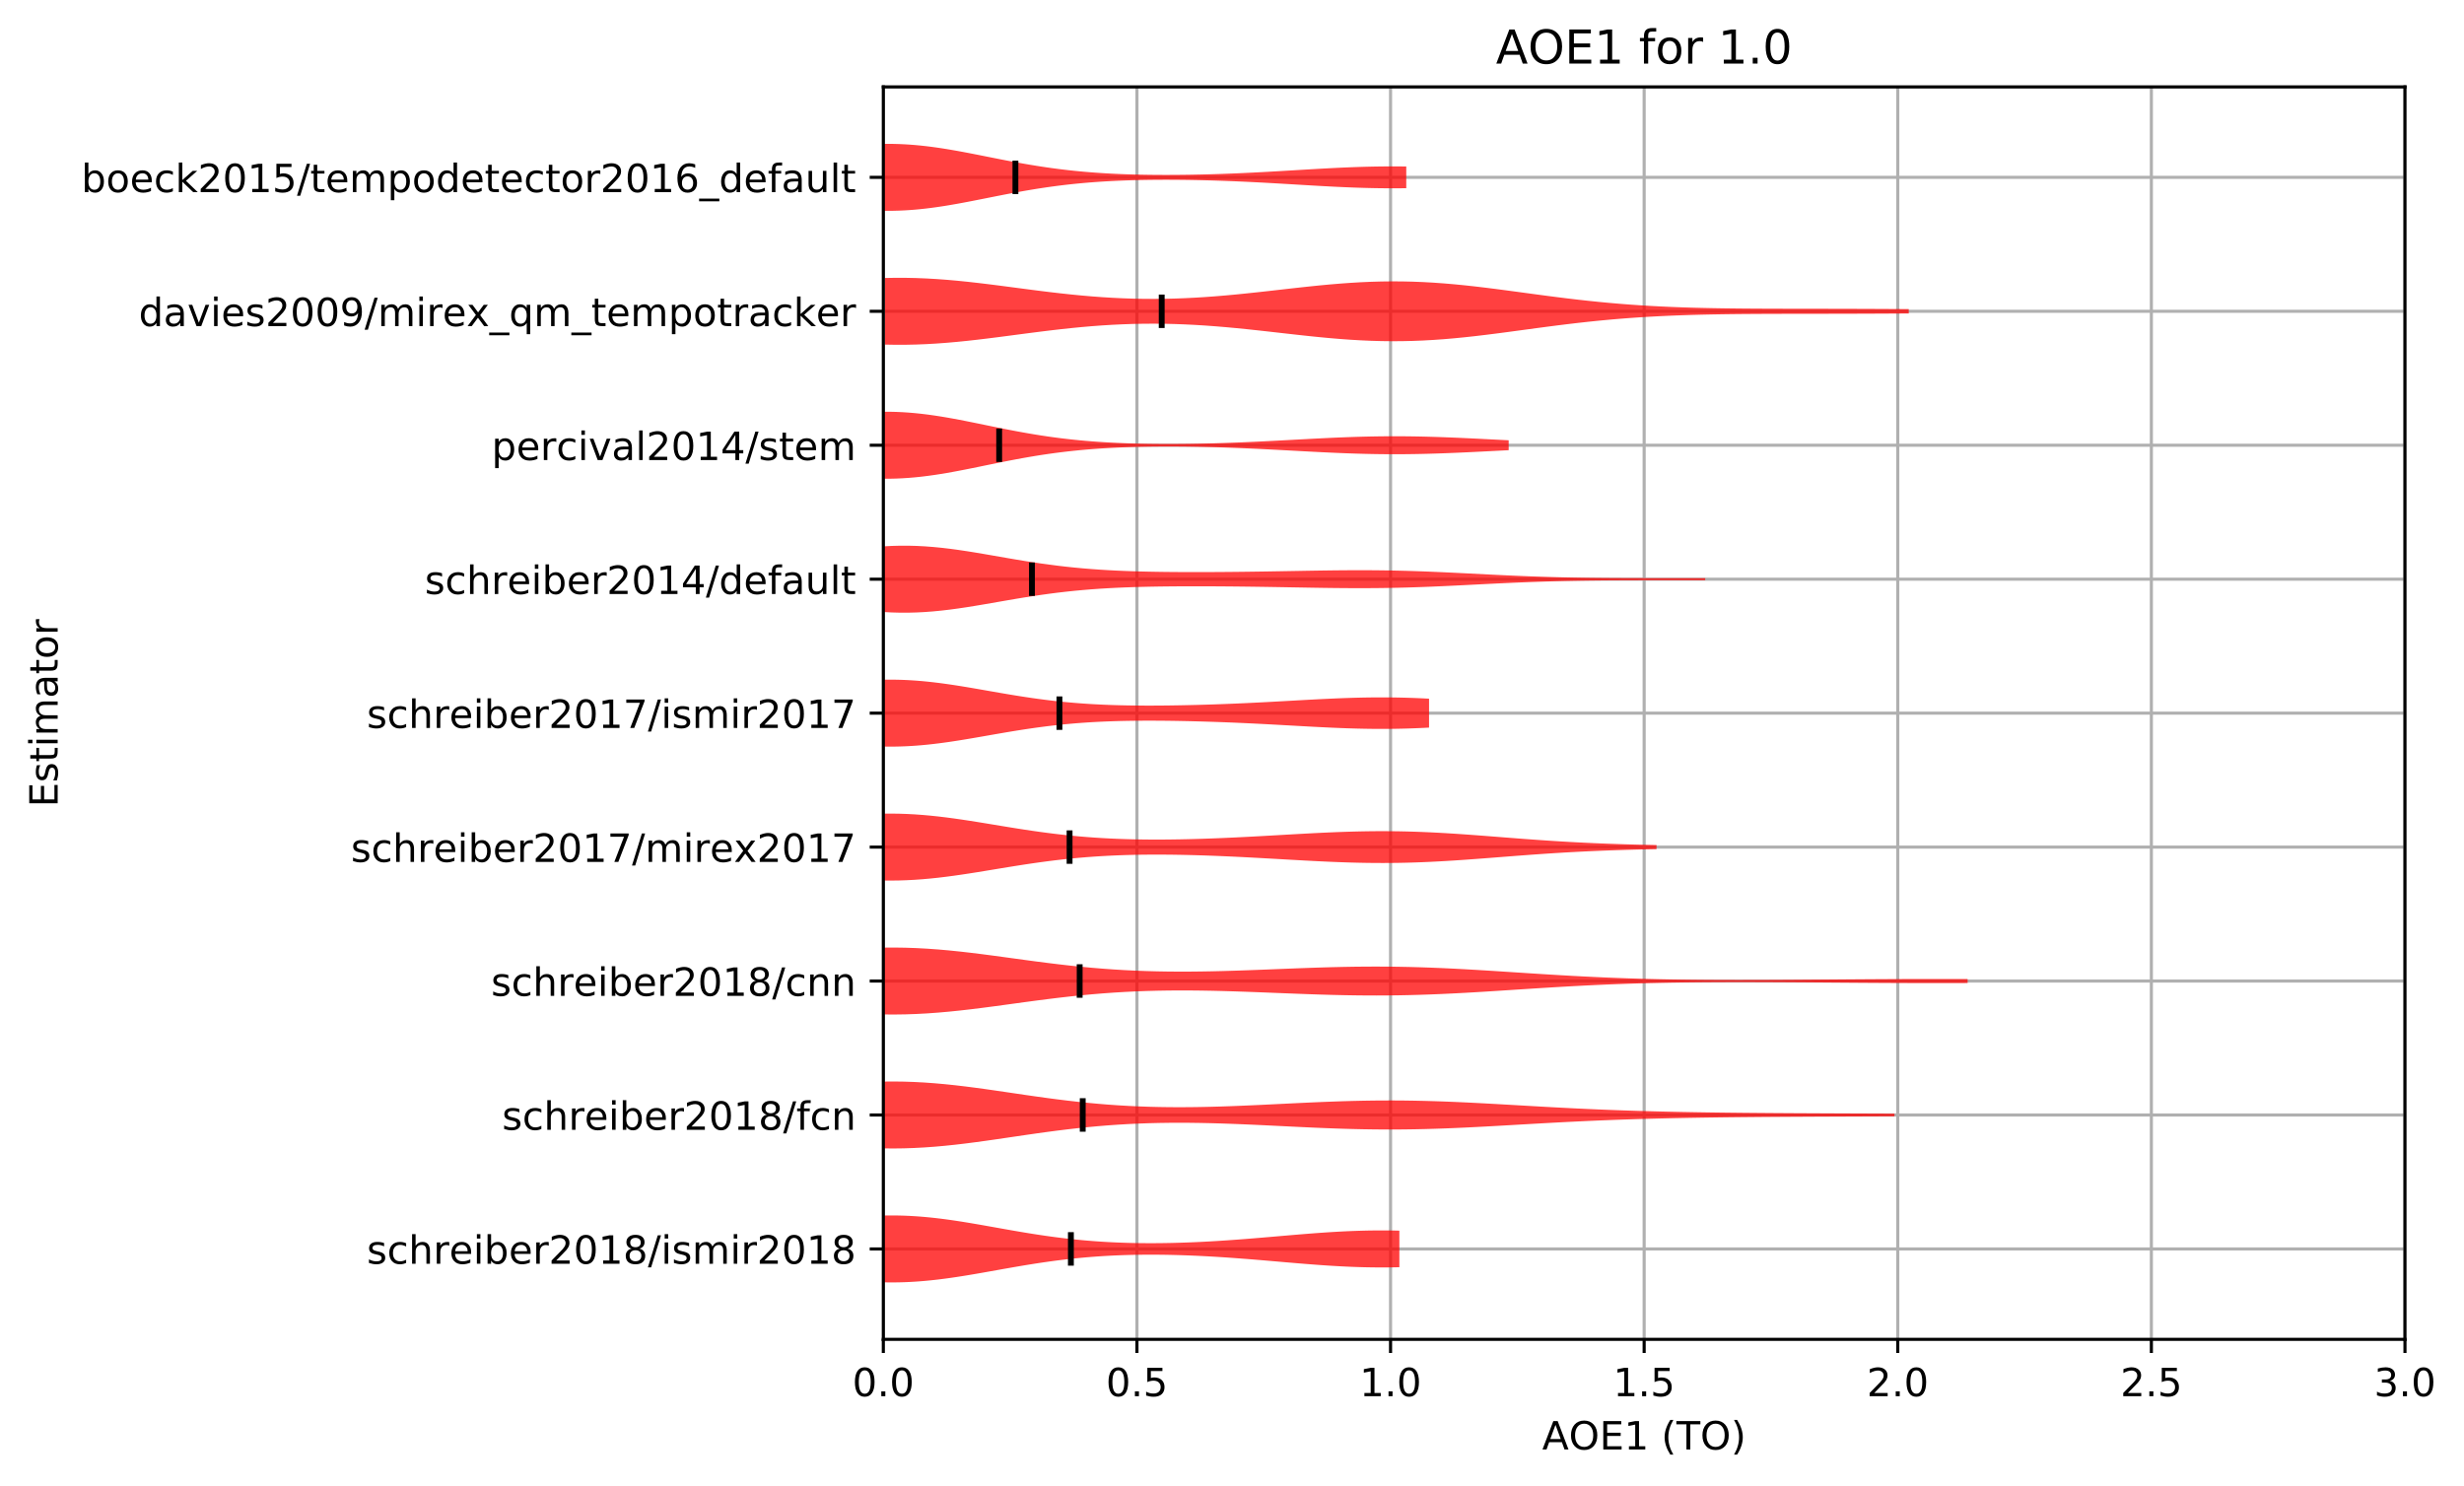 <?xml version="1.0" encoding="utf-8" standalone="no"?>
<!DOCTYPE svg PUBLIC "-//W3C//DTD SVG 1.1//EN"
  "http://www.w3.org/Graphics/SVG/1.1/DTD/svg11.dtd">
<!-- Created with matplotlib (http://matplotlib.org/) -->
<svg height="381.426pt" version="1.1" viewBox="0 0 632.498 381.426" width="632.498pt" xmlns="http://www.w3.org/2000/svg" xmlns:xlink="http://www.w3.org/1999/xlink">
 <defs>
  <style type="text/css">
*{stroke-linecap:butt;stroke-linejoin:round;}
  </style>
 </defs>
 <g id="figure_1">
  <g id="patch_1">
   <path d="M -0 381.426 
L 632.498 381.426 
L 632.498 0 
L -0 0 
z
" style="fill:#ffffff;"/>
  </g>
  <g id="axes_1">
   <g id="patch_2">
    <path d="M 226.747 343.87 
L 617.347 343.87 
L 617.347 22.318 
L 226.747 22.318 
z
" style="fill:#ffffff;"/>
   </g>
   <g id="matplotlib.axis_1">
    <g id="xtick_1">
     <g id="line2d_1">
      <path clip-path="url(#pf6e0244ff8)" d="M 226.747 343.87 
L 226.747 22.318 
" style="fill:none;stroke:#b0b0b0;stroke-linecap:square;stroke-width:0.8;"/>
     </g>
     <g id="line2d_2">
      <defs>
       <path d="M 0 0 
L 0 3.5 
" id="m2bf8332198" style="stroke:#000000;stroke-width:0.8;"/>
      </defs>
      <g>
       <use style="stroke:#000000;stroke-width:0.8;" x="226.747" xlink:href="#m2bf8332198" y="343.87"/>
      </g>
     </g>
     <g id="text_1">
      <!-- 0.0 -->
      <defs>
       <path d="M 31.781 66.406 
Q 24.172 66.406 20.328 58.906 
Q 16.5 51.422 16.5 36.375 
Q 16.5 21.391 20.328 13.891 
Q 24.172 6.391 31.781 6.391 
Q 39.453 6.391 43.281 13.891 
Q 47.125 21.391 47.125 36.375 
Q 47.125 51.422 43.281 58.906 
Q 39.453 66.406 31.781 66.406 
z
M 31.781 74.219 
Q 44.047 74.219 50.516 64.516 
Q 56.984 54.828 56.984 36.375 
Q 56.984 17.969 50.516 8.266 
Q 44.047 -1.422 31.781 -1.422 
Q 19.531 -1.422 13.062 8.266 
Q 6.594 17.969 6.594 36.375 
Q 6.594 54.828 13.062 64.516 
Q 19.531 74.219 31.781 74.219 
z
" id="DejaVuSans-30"/>
       <path d="M 10.688 12.406 
L 21 12.406 
L 21 0 
L 10.688 0 
z
" id="DejaVuSans-2e"/>
      </defs>
      <g transform="translate(218.795 358.469)scale(0.1 -0.1)">
       <use xlink:href="#DejaVuSans-30"/>
       <use x="63.623" xlink:href="#DejaVuSans-2e"/>
       <use x="95.41" xlink:href="#DejaVuSans-30"/>
      </g>
     </g>
    </g>
    <g id="xtick_2">
     <g id="line2d_3">
      <path clip-path="url(#pf6e0244ff8)" d="M 291.847 343.87 
L 291.847 22.318 
" style="fill:none;stroke:#b0b0b0;stroke-linecap:square;stroke-width:0.8;"/>
     </g>
     <g id="line2d_4">
      <g>
       <use style="stroke:#000000;stroke-width:0.8;" x="291.847" xlink:href="#m2bf8332198" y="343.87"/>
      </g>
     </g>
     <g id="text_2">
      <!-- 0.5 -->
      <defs>
       <path d="M 10.797 72.906 
L 49.516 72.906 
L 49.516 64.594 
L 19.828 64.594 
L 19.828 46.734 
Q 21.969 47.469 24.109 47.828 
Q 26.266 48.188 28.422 48.188 
Q 40.625 48.188 47.75 41.5 
Q 54.891 34.812 54.891 23.391 
Q 54.891 11.625 47.562 5.094 
Q 40.234 -1.422 26.906 -1.422 
Q 22.312 -1.422 17.547 -0.641 
Q 12.797 0.141 7.719 1.703 
L 7.719 11.625 
Q 12.109 9.234 16.797 8.062 
Q 21.484 6.891 26.703 6.891 
Q 35.156 6.891 40.078 11.328 
Q 45.016 15.766 45.016 23.391 
Q 45.016 31 40.078 35.438 
Q 35.156 39.891 26.703 39.891 
Q 22.75 39.891 18.812 39.016 
Q 14.891 38.141 10.797 36.281 
z
" id="DejaVuSans-35"/>
      </defs>
      <g transform="translate(283.895 358.469)scale(0.1 -0.1)">
       <use xlink:href="#DejaVuSans-30"/>
       <use x="63.623" xlink:href="#DejaVuSans-2e"/>
       <use x="95.41" xlink:href="#DejaVuSans-35"/>
      </g>
     </g>
    </g>
    <g id="xtick_3">
     <g id="line2d_5">
      <path clip-path="url(#pf6e0244ff8)" d="M 356.947 343.87 
L 356.947 22.318 
" style="fill:none;stroke:#b0b0b0;stroke-linecap:square;stroke-width:0.8;"/>
     </g>
     <g id="line2d_6">
      <g>
       <use style="stroke:#000000;stroke-width:0.8;" x="356.947" xlink:href="#m2bf8332198" y="343.87"/>
      </g>
     </g>
     <g id="text_3">
      <!-- 1.0 -->
      <defs>
       <path d="M 12.406 8.297 
L 28.516 8.297 
L 28.516 63.922 
L 10.984 60.406 
L 10.984 69.391 
L 28.422 72.906 
L 38.281 72.906 
L 38.281 8.297 
L 54.391 8.297 
L 54.391 0 
L 12.406 0 
z
" id="DejaVuSans-31"/>
      </defs>
      <g transform="translate(348.995 358.469)scale(0.1 -0.1)">
       <use xlink:href="#DejaVuSans-31"/>
       <use x="63.623" xlink:href="#DejaVuSans-2e"/>
       <use x="95.41" xlink:href="#DejaVuSans-30"/>
      </g>
     </g>
    </g>
    <g id="xtick_4">
     <g id="line2d_7">
      <path clip-path="url(#pf6e0244ff8)" d="M 422.047 343.87 
L 422.047 22.318 
" style="fill:none;stroke:#b0b0b0;stroke-linecap:square;stroke-width:0.8;"/>
     </g>
     <g id="line2d_8">
      <g>
       <use style="stroke:#000000;stroke-width:0.8;" x="422.047" xlink:href="#m2bf8332198" y="343.87"/>
      </g>
     </g>
     <g id="text_4">
      <!-- 1.5 -->
      <g transform="translate(414.095 358.469)scale(0.1 -0.1)">
       <use xlink:href="#DejaVuSans-31"/>
       <use x="63.623" xlink:href="#DejaVuSans-2e"/>
       <use x="95.41" xlink:href="#DejaVuSans-35"/>
      </g>
     </g>
    </g>
    <g id="xtick_5">
     <g id="line2d_9">
      <path clip-path="url(#pf6e0244ff8)" d="M 487.147 343.87 
L 487.147 22.318 
" style="fill:none;stroke:#b0b0b0;stroke-linecap:square;stroke-width:0.8;"/>
     </g>
     <g id="line2d_10">
      <g>
       <use style="stroke:#000000;stroke-width:0.8;" x="487.147" xlink:href="#m2bf8332198" y="343.87"/>
      </g>
     </g>
     <g id="text_5">
      <!-- 2.0 -->
      <defs>
       <path d="M 19.188 8.297 
L 53.609 8.297 
L 53.609 0 
L 7.328 0 
L 7.328 8.297 
Q 12.938 14.109 22.625 23.891 
Q 32.328 33.688 34.812 36.531 
Q 39.547 41.844 41.422 45.531 
Q 43.312 49.219 43.312 52.781 
Q 43.312 58.594 39.234 62.25 
Q 35.156 65.922 28.609 65.922 
Q 23.969 65.922 18.812 64.312 
Q 13.672 62.703 7.812 59.422 
L 7.812 69.391 
Q 13.766 71.781 18.938 73 
Q 24.125 74.219 28.422 74.219 
Q 39.75 74.219 46.484 68.547 
Q 53.219 62.891 53.219 53.422 
Q 53.219 48.922 51.531 44.891 
Q 49.859 40.875 45.406 35.406 
Q 44.188 33.984 37.641 27.219 
Q 31.109 20.453 19.188 8.297 
z
" id="DejaVuSans-32"/>
      </defs>
      <g transform="translate(479.195 358.469)scale(0.1 -0.1)">
       <use xlink:href="#DejaVuSans-32"/>
       <use x="63.623" xlink:href="#DejaVuSans-2e"/>
       <use x="95.41" xlink:href="#DejaVuSans-30"/>
      </g>
     </g>
    </g>
    <g id="xtick_6">
     <g id="line2d_11">
      <path clip-path="url(#pf6e0244ff8)" d="M 552.247 343.87 
L 552.247 22.318 
" style="fill:none;stroke:#b0b0b0;stroke-linecap:square;stroke-width:0.8;"/>
     </g>
     <g id="line2d_12">
      <g>
       <use style="stroke:#000000;stroke-width:0.8;" x="552.247" xlink:href="#m2bf8332198" y="343.87"/>
      </g>
     </g>
     <g id="text_6">
      <!-- 2.5 -->
      <g transform="translate(544.295 358.469)scale(0.1 -0.1)">
       <use xlink:href="#DejaVuSans-32"/>
       <use x="63.623" xlink:href="#DejaVuSans-2e"/>
       <use x="95.41" xlink:href="#DejaVuSans-35"/>
      </g>
     </g>
    </g>
    <g id="xtick_7">
     <g id="line2d_13">
      <path clip-path="url(#pf6e0244ff8)" d="M 617.347 343.87 
L 617.347 22.318 
" style="fill:none;stroke:#b0b0b0;stroke-linecap:square;stroke-width:0.8;"/>
     </g>
     <g id="line2d_14">
      <g>
       <use style="stroke:#000000;stroke-width:0.8;" x="617.347" xlink:href="#m2bf8332198" y="343.87"/>
      </g>
     </g>
     <g id="text_7">
      <!-- 3.0 -->
      <defs>
       <path d="M 40.578 39.312 
Q 47.656 37.797 51.625 33 
Q 55.609 28.219 55.609 21.188 
Q 55.609 10.406 48.188 4.484 
Q 40.766 -1.422 27.094 -1.422 
Q 22.516 -1.422 17.656 -0.516 
Q 12.797 0.391 7.625 2.203 
L 7.625 11.719 
Q 11.719 9.328 16.594 8.109 
Q 21.484 6.891 26.812 6.891 
Q 36.078 6.891 40.938 10.547 
Q 45.797 14.203 45.797 21.188 
Q 45.797 27.641 41.281 31.266 
Q 36.766 34.906 28.719 34.906 
L 20.219 34.906 
L 20.219 43.016 
L 29.109 43.016 
Q 36.375 43.016 40.234 45.922 
Q 44.094 48.828 44.094 54.297 
Q 44.094 59.906 40.109 62.906 
Q 36.141 65.922 28.719 65.922 
Q 24.656 65.922 20.016 65.031 
Q 15.375 64.156 9.812 62.312 
L 9.812 71.094 
Q 15.438 72.656 20.344 73.438 
Q 25.25 74.219 29.594 74.219 
Q 40.828 74.219 47.359 69.109 
Q 53.906 64.016 53.906 55.328 
Q 53.906 49.266 50.438 45.094 
Q 46.969 40.922 40.578 39.312 
z
" id="DejaVuSans-33"/>
      </defs>
      <g transform="translate(609.395 358.469)scale(0.1 -0.1)">
       <use xlink:href="#DejaVuSans-33"/>
       <use x="63.623" xlink:href="#DejaVuSans-2e"/>
       <use x="95.41" xlink:href="#DejaVuSans-30"/>
      </g>
     </g>
    </g>
    <g id="text_8">
     <!-- AOE1 (TO) -->
     <defs>
      <path d="M 34.188 63.188 
L 20.797 26.906 
L 47.609 26.906 
z
M 28.609 72.906 
L 39.797 72.906 
L 67.578 0 
L 57.328 0 
L 50.688 18.703 
L 17.828 18.703 
L 11.188 0 
L 0.781 0 
z
" id="DejaVuSans-41"/>
      <path d="M 39.406 66.219 
Q 28.656 66.219 22.328 58.203 
Q 16.016 50.203 16.016 36.375 
Q 16.016 22.609 22.328 14.594 
Q 28.656 6.594 39.406 6.594 
Q 50.141 6.594 56.422 14.594 
Q 62.703 22.609 62.703 36.375 
Q 62.703 50.203 56.422 58.203 
Q 50.141 66.219 39.406 66.219 
z
M 39.406 74.219 
Q 54.734 74.219 63.906 63.938 
Q 73.094 53.656 73.094 36.375 
Q 73.094 19.141 63.906 8.859 
Q 54.734 -1.422 39.406 -1.422 
Q 24.031 -1.422 14.812 8.828 
Q 5.609 19.094 5.609 36.375 
Q 5.609 53.656 14.812 63.938 
Q 24.031 74.219 39.406 74.219 
z
" id="DejaVuSans-4f"/>
      <path d="M 9.812 72.906 
L 55.906 72.906 
L 55.906 64.594 
L 19.672 64.594 
L 19.672 43.016 
L 54.391 43.016 
L 54.391 34.719 
L 19.672 34.719 
L 19.672 8.297 
L 56.781 8.297 
L 56.781 0 
L 9.812 0 
z
" id="DejaVuSans-45"/>
      <path id="DejaVuSans-20"/>
      <path d="M 31 75.875 
Q 24.469 64.656 21.281 53.656 
Q 18.109 42.672 18.109 31.391 
Q 18.109 20.125 21.312 9.062 
Q 24.516 -2 31 -13.188 
L 23.188 -13.188 
Q 15.875 -1.703 12.234 9.375 
Q 8.594 20.453 8.594 31.391 
Q 8.594 42.281 12.203 53.312 
Q 15.828 64.359 23.188 75.875 
z
" id="DejaVuSans-28"/>
      <path d="M -0.297 72.906 
L 61.375 72.906 
L 61.375 64.594 
L 35.5 64.594 
L 35.5 0 
L 25.594 0 
L 25.594 64.594 
L -0.297 64.594 
z
" id="DejaVuSans-54"/>
      <path d="M 8.016 75.875 
L 15.828 75.875 
Q 23.141 64.359 26.781 53.312 
Q 30.422 42.281 30.422 31.391 
Q 30.422 20.453 26.781 9.375 
Q 23.141 -1.703 15.828 -13.188 
L 8.016 -13.188 
Q 14.5 -2 17.703 9.062 
Q 20.906 20.125 20.906 31.391 
Q 20.906 42.672 17.703 53.656 
Q 14.5 64.656 8.016 75.875 
z
" id="DejaVuSans-29"/>
     </defs>
     <g transform="translate(395.87 372.147)scale(0.1 -0.1)">
      <use xlink:href="#DejaVuSans-41"/>
      <use x="68.393" xlink:href="#DejaVuSans-4f"/>
      <use x="147.104" xlink:href="#DejaVuSans-45"/>
      <use x="210.287" xlink:href="#DejaVuSans-31"/>
      <use x="273.91" xlink:href="#DejaVuSans-20"/>
      <use x="305.697" xlink:href="#DejaVuSans-28"/>
      <use x="344.711" xlink:href="#DejaVuSans-54"/>
      <use x="405.795" xlink:href="#DejaVuSans-4f"/>
      <use x="484.506" xlink:href="#DejaVuSans-29"/>
     </g>
    </g>
   </g>
   <g id="matplotlib.axis_2">
    <g id="ytick_1">
     <g id="line2d_15">
      <path clip-path="url(#pf6e0244ff8)" d="M 226.747 320.656 
L 617.347 320.656 
" style="fill:none;stroke:#b0b0b0;stroke-linecap:square;stroke-width:0.8;"/>
     </g>
     <g id="line2d_16">
      <defs>
       <path d="M 0 0 
L -3.5 0 
" id="m670d0a2dc9" style="stroke:#000000;stroke-width:0.8;"/>
      </defs>
      <g>
       <use style="stroke:#000000;stroke-width:0.8;" x="226.747" xlink:href="#m670d0a2dc9" y="320.656"/>
      </g>
     </g>
     <g id="text_9">
      <!-- schreiber2018/ismir2018 -->
      <defs>
       <path d="M 44.281 53.078 
L 44.281 44.578 
Q 40.484 46.531 36.375 47.5 
Q 32.281 48.484 27.875 48.484 
Q 21.188 48.484 17.844 46.438 
Q 14.5 44.391 14.5 40.281 
Q 14.5 37.156 16.891 35.375 
Q 19.281 33.594 26.516 31.984 
L 29.594 31.297 
Q 39.156 29.25 43.188 25.516 
Q 47.219 21.781 47.219 15.094 
Q 47.219 7.469 41.188 3.016 
Q 35.156 -1.422 24.609 -1.422 
Q 20.219 -1.422 15.453 -0.562 
Q 10.688 0.297 5.422 2 
L 5.422 11.281 
Q 10.406 8.688 15.234 7.391 
Q 20.062 6.109 24.812 6.109 
Q 31.156 6.109 34.562 8.281 
Q 37.984 10.453 37.984 14.406 
Q 37.984 18.062 35.516 20.016 
Q 33.062 21.969 24.703 23.781 
L 21.578 24.516 
Q 13.234 26.266 9.516 29.906 
Q 5.812 33.547 5.812 39.891 
Q 5.812 47.609 11.281 51.797 
Q 16.75 56 26.812 56 
Q 31.781 56 36.172 55.266 
Q 40.578 54.547 44.281 53.078 
z
" id="DejaVuSans-73"/>
       <path d="M 48.781 52.594 
L 48.781 44.188 
Q 44.969 46.297 41.141 47.344 
Q 37.312 48.391 33.406 48.391 
Q 24.656 48.391 19.812 42.844 
Q 14.984 37.312 14.984 27.297 
Q 14.984 17.281 19.812 11.734 
Q 24.656 6.203 33.406 6.203 
Q 37.312 6.203 41.141 7.25 
Q 44.969 8.297 48.781 10.406 
L 48.781 2.094 
Q 45.016 0.344 40.984 -0.531 
Q 36.969 -1.422 32.422 -1.422 
Q 20.062 -1.422 12.781 6.344 
Q 5.516 14.109 5.516 27.297 
Q 5.516 40.672 12.859 48.328 
Q 20.219 56 33.016 56 
Q 37.156 56 41.109 55.141 
Q 45.062 54.297 48.781 52.594 
z
" id="DejaVuSans-63"/>
       <path d="M 54.891 33.016 
L 54.891 0 
L 45.906 0 
L 45.906 32.719 
Q 45.906 40.484 42.875 44.328 
Q 39.844 48.188 33.797 48.188 
Q 26.516 48.188 22.312 43.547 
Q 18.109 38.922 18.109 30.906 
L 18.109 0 
L 9.078 0 
L 9.078 75.984 
L 18.109 75.984 
L 18.109 46.188 
Q 21.344 51.125 25.703 53.562 
Q 30.078 56 35.797 56 
Q 45.219 56 50.047 50.172 
Q 54.891 44.344 54.891 33.016 
z
" id="DejaVuSans-68"/>
       <path d="M 41.109 46.297 
Q 39.594 47.172 37.812 47.578 
Q 36.031 48 33.891 48 
Q 26.266 48 22.188 43.047 
Q 18.109 38.094 18.109 28.812 
L 18.109 0 
L 9.078 0 
L 9.078 54.688 
L 18.109 54.688 
L 18.109 46.188 
Q 20.953 51.172 25.484 53.578 
Q 30.031 56 36.531 56 
Q 37.453 56 38.578 55.875 
Q 39.703 55.766 41.062 55.516 
z
" id="DejaVuSans-72"/>
       <path d="M 56.203 29.594 
L 56.203 25.203 
L 14.891 25.203 
Q 15.484 15.922 20.484 11.062 
Q 25.484 6.203 34.422 6.203 
Q 39.594 6.203 44.453 7.469 
Q 49.312 8.734 54.109 11.281 
L 54.109 2.781 
Q 49.266 0.734 44.188 -0.344 
Q 39.109 -1.422 33.891 -1.422 
Q 20.797 -1.422 13.156 6.188 
Q 5.516 13.812 5.516 26.812 
Q 5.516 40.234 12.766 48.109 
Q 20.016 56 32.328 56 
Q 43.359 56 49.781 48.891 
Q 56.203 41.797 56.203 29.594 
z
M 47.219 32.234 
Q 47.125 39.594 43.094 43.984 
Q 39.062 48.391 32.422 48.391 
Q 24.906 48.391 20.391 44.141 
Q 15.875 39.891 15.188 32.172 
z
" id="DejaVuSans-65"/>
       <path d="M 9.422 54.688 
L 18.406 54.688 
L 18.406 0 
L 9.422 0 
z
M 9.422 75.984 
L 18.406 75.984 
L 18.406 64.594 
L 9.422 64.594 
z
" id="DejaVuSans-69"/>
       <path d="M 48.688 27.297 
Q 48.688 37.203 44.609 42.844 
Q 40.531 48.484 33.406 48.484 
Q 26.266 48.484 22.188 42.844 
Q 18.109 37.203 18.109 27.297 
Q 18.109 17.391 22.188 11.75 
Q 26.266 6.109 33.406 6.109 
Q 40.531 6.109 44.609 11.75 
Q 48.688 17.391 48.688 27.297 
z
M 18.109 46.391 
Q 20.953 51.266 25.266 53.625 
Q 29.594 56 35.594 56 
Q 45.562 56 51.781 48.094 
Q 58.016 40.188 58.016 27.297 
Q 58.016 14.406 51.781 6.484 
Q 45.562 -1.422 35.594 -1.422 
Q 29.594 -1.422 25.266 0.953 
Q 20.953 3.328 18.109 8.203 
L 18.109 0 
L 9.078 0 
L 9.078 75.984 
L 18.109 75.984 
z
" id="DejaVuSans-62"/>
       <path d="M 31.781 34.625 
Q 24.75 34.625 20.719 30.859 
Q 16.703 27.094 16.703 20.516 
Q 16.703 13.922 20.719 10.156 
Q 24.75 6.391 31.781 6.391 
Q 38.812 6.391 42.859 10.172 
Q 46.922 13.969 46.922 20.516 
Q 46.922 27.094 42.891 30.859 
Q 38.875 34.625 31.781 34.625 
z
M 21.922 38.812 
Q 15.578 40.375 12.031 44.719 
Q 8.5 49.078 8.5 55.328 
Q 8.5 64.062 14.719 69.141 
Q 20.953 74.219 31.781 74.219 
Q 42.672 74.219 48.875 69.141 
Q 55.078 64.062 55.078 55.328 
Q 55.078 49.078 51.531 44.719 
Q 48 40.375 41.703 38.812 
Q 48.828 37.156 52.797 32.312 
Q 56.781 27.484 56.781 20.516 
Q 56.781 9.906 50.312 4.234 
Q 43.844 -1.422 31.781 -1.422 
Q 19.734 -1.422 13.25 4.234 
Q 6.781 9.906 6.781 20.516 
Q 6.781 27.484 10.781 32.312 
Q 14.797 37.156 21.922 38.812 
z
M 18.312 54.391 
Q 18.312 48.734 21.844 45.562 
Q 25.391 42.391 31.781 42.391 
Q 38.141 42.391 41.719 45.562 
Q 45.312 48.734 45.312 54.391 
Q 45.312 60.062 41.719 63.234 
Q 38.141 66.406 31.781 66.406 
Q 25.391 66.406 21.844 63.234 
Q 18.312 60.062 18.312 54.391 
z
" id="DejaVuSans-38"/>
       <path d="M 25.391 72.906 
L 33.688 72.906 
L 8.297 -9.281 
L 0 -9.281 
z
" id="DejaVuSans-2f"/>
       <path d="M 52 44.188 
Q 55.375 50.25 60.062 53.125 
Q 64.75 56 71.094 56 
Q 79.641 56 84.281 50.016 
Q 88.922 44.047 88.922 33.016 
L 88.922 0 
L 79.891 0 
L 79.891 32.719 
Q 79.891 40.578 77.094 44.375 
Q 74.312 48.188 68.609 48.188 
Q 61.625 48.188 57.562 43.547 
Q 53.516 38.922 53.516 30.906 
L 53.516 0 
L 44.484 0 
L 44.484 32.719 
Q 44.484 40.625 41.703 44.406 
Q 38.922 48.188 33.109 48.188 
Q 26.219 48.188 22.156 43.531 
Q 18.109 38.875 18.109 30.906 
L 18.109 0 
L 9.078 0 
L 9.078 54.688 
L 18.109 54.688 
L 18.109 46.188 
Q 21.188 51.219 25.484 53.609 
Q 29.781 56 35.688 56 
Q 41.656 56 45.828 52.969 
Q 50 49.953 52 44.188 
z
" id="DejaVuSans-6d"/>
      </defs>
      <g transform="translate(94.164 324.456)scale(0.1 -0.1)">
       <use xlink:href="#DejaVuSans-73"/>
       <use x="52.1" xlink:href="#DejaVuSans-63"/>
       <use x="107.08" xlink:href="#DejaVuSans-68"/>
       <use x="170.459" xlink:href="#DejaVuSans-72"/>
       <use x="211.541" xlink:href="#DejaVuSans-65"/>
       <use x="273.064" xlink:href="#DejaVuSans-69"/>
       <use x="300.848" xlink:href="#DejaVuSans-62"/>
       <use x="364.324" xlink:href="#DejaVuSans-65"/>
       <use x="425.848" xlink:href="#DejaVuSans-72"/>
       <use x="466.961" xlink:href="#DejaVuSans-32"/>
       <use x="530.584" xlink:href="#DejaVuSans-30"/>
       <use x="594.207" xlink:href="#DejaVuSans-31"/>
       <use x="657.83" xlink:href="#DejaVuSans-38"/>
       <use x="721.453" xlink:href="#DejaVuSans-2f"/>
       <use x="755.145" xlink:href="#DejaVuSans-69"/>
       <use x="782.928" xlink:href="#DejaVuSans-73"/>
       <use x="835.027" xlink:href="#DejaVuSans-6d"/>
       <use x="932.439" xlink:href="#DejaVuSans-69"/>
       <use x="960.223" xlink:href="#DejaVuSans-72"/>
       <use x="1001.336" xlink:href="#DejaVuSans-32"/>
       <use x="1064.959" xlink:href="#DejaVuSans-30"/>
       <use x="1128.582" xlink:href="#DejaVuSans-31"/>
       <use x="1192.205" xlink:href="#DejaVuSans-38"/>
      </g>
     </g>
    </g>
    <g id="ytick_2">
     <g id="line2d_17">
      <path clip-path="url(#pf6e0244ff8)" d="M 226.747 286.266 
L 617.347 286.266 
" style="fill:none;stroke:#b0b0b0;stroke-linecap:square;stroke-width:0.8;"/>
     </g>
     <g id="line2d_18">
      <g>
       <use style="stroke:#000000;stroke-width:0.8;" x="226.747" xlink:href="#m670d0a2dc9" y="286.266"/>
      </g>
     </g>
     <g id="text_10">
      <!-- schreiber2018/fcn -->
      <defs>
       <path d="M 37.109 75.984 
L 37.109 68.5 
L 28.516 68.5 
Q 23.688 68.5 21.797 66.547 
Q 19.922 64.594 19.922 59.516 
L 19.922 54.688 
L 34.719 54.688 
L 34.719 47.703 
L 19.922 47.703 
L 19.922 0 
L 10.891 0 
L 10.891 47.703 
L 2.297 47.703 
L 2.297 54.688 
L 10.891 54.688 
L 10.891 58.5 
Q 10.891 67.625 15.141 71.797 
Q 19.391 75.984 28.609 75.984 
z
" id="DejaVuSans-66"/>
       <path d="M 54.891 33.016 
L 54.891 0 
L 45.906 0 
L 45.906 32.719 
Q 45.906 40.484 42.875 44.328 
Q 39.844 48.188 33.797 48.188 
Q 26.516 48.188 22.312 43.547 
Q 18.109 38.922 18.109 30.906 
L 18.109 0 
L 9.078 0 
L 9.078 54.688 
L 18.109 54.688 
L 18.109 46.188 
Q 21.344 51.125 25.703 53.562 
Q 30.078 56 35.797 56 
Q 45.219 56 50.047 50.172 
Q 54.891 44.344 54.891 33.016 
z
" id="DejaVuSans-6e"/>
      </defs>
      <g transform="translate(128.875 290.065)scale(0.1 -0.1)">
       <use xlink:href="#DejaVuSans-73"/>
       <use x="52.1" xlink:href="#DejaVuSans-63"/>
       <use x="107.08" xlink:href="#DejaVuSans-68"/>
       <use x="170.459" xlink:href="#DejaVuSans-72"/>
       <use x="211.541" xlink:href="#DejaVuSans-65"/>
       <use x="273.064" xlink:href="#DejaVuSans-69"/>
       <use x="300.848" xlink:href="#DejaVuSans-62"/>
       <use x="364.324" xlink:href="#DejaVuSans-65"/>
       <use x="425.848" xlink:href="#DejaVuSans-72"/>
       <use x="466.961" xlink:href="#DejaVuSans-32"/>
       <use x="530.584" xlink:href="#DejaVuSans-30"/>
       <use x="594.207" xlink:href="#DejaVuSans-31"/>
       <use x="657.83" xlink:href="#DejaVuSans-38"/>
       <use x="721.453" xlink:href="#DejaVuSans-2f"/>
       <use x="755.145" xlink:href="#DejaVuSans-66"/>
       <use x="790.35" xlink:href="#DejaVuSans-63"/>
       <use x="845.33" xlink:href="#DejaVuSans-6e"/>
      </g>
     </g>
    </g>
    <g id="ytick_3">
     <g id="line2d_19">
      <path clip-path="url(#pf6e0244ff8)" d="M 226.747 251.875 
L 617.347 251.875 
" style="fill:none;stroke:#b0b0b0;stroke-linecap:square;stroke-width:0.8;"/>
     </g>
     <g id="line2d_20">
      <g>
       <use style="stroke:#000000;stroke-width:0.8;" x="226.747" xlink:href="#m670d0a2dc9" y="251.875"/>
      </g>
     </g>
     <g id="text_11">
      <!-- schreiber2018/cnn -->
      <g transform="translate(126.058 255.675)scale(0.1 -0.1)">
       <use xlink:href="#DejaVuSans-73"/>
       <use x="52.1" xlink:href="#DejaVuSans-63"/>
       <use x="107.08" xlink:href="#DejaVuSans-68"/>
       <use x="170.459" xlink:href="#DejaVuSans-72"/>
       <use x="211.541" xlink:href="#DejaVuSans-65"/>
       <use x="273.064" xlink:href="#DejaVuSans-69"/>
       <use x="300.848" xlink:href="#DejaVuSans-62"/>
       <use x="364.324" xlink:href="#DejaVuSans-65"/>
       <use x="425.848" xlink:href="#DejaVuSans-72"/>
       <use x="466.961" xlink:href="#DejaVuSans-32"/>
       <use x="530.584" xlink:href="#DejaVuSans-30"/>
       <use x="594.207" xlink:href="#DejaVuSans-31"/>
       <use x="657.83" xlink:href="#DejaVuSans-38"/>
       <use x="721.453" xlink:href="#DejaVuSans-2f"/>
       <use x="755.145" xlink:href="#DejaVuSans-63"/>
       <use x="810.125" xlink:href="#DejaVuSans-6e"/>
       <use x="873.504" xlink:href="#DejaVuSans-6e"/>
      </g>
     </g>
    </g>
    <g id="ytick_4">
     <g id="line2d_21">
      <path clip-path="url(#pf6e0244ff8)" d="M 226.747 217.485 
L 617.347 217.485 
" style="fill:none;stroke:#b0b0b0;stroke-linecap:square;stroke-width:0.8;"/>
     </g>
     <g id="line2d_22">
      <g>
       <use style="stroke:#000000;stroke-width:0.8;" x="226.747" xlink:href="#m670d0a2dc9" y="217.485"/>
      </g>
     </g>
     <g id="text_12">
      <!-- schreiber2017/mirex2017 -->
      <defs>
       <path d="M 8.203 72.906 
L 55.078 72.906 
L 55.078 68.703 
L 28.609 0 
L 18.312 0 
L 43.219 64.594 
L 8.203 64.594 
z
" id="DejaVuSans-37"/>
       <path d="M 54.891 54.688 
L 35.109 28.078 
L 55.906 0 
L 45.312 0 
L 29.391 21.484 
L 13.484 0 
L 2.875 0 
L 24.125 28.609 
L 4.688 54.688 
L 15.281 54.688 
L 29.781 35.203 
L 44.281 54.688 
z
" id="DejaVuSans-78"/>
      </defs>
      <g transform="translate(90.084 221.284)scale(0.1 -0.1)">
       <use xlink:href="#DejaVuSans-73"/>
       <use x="52.1" xlink:href="#DejaVuSans-63"/>
       <use x="107.08" xlink:href="#DejaVuSans-68"/>
       <use x="170.459" xlink:href="#DejaVuSans-72"/>
       <use x="211.541" xlink:href="#DejaVuSans-65"/>
       <use x="273.064" xlink:href="#DejaVuSans-69"/>
       <use x="300.848" xlink:href="#DejaVuSans-62"/>
       <use x="364.324" xlink:href="#DejaVuSans-65"/>
       <use x="425.848" xlink:href="#DejaVuSans-72"/>
       <use x="466.961" xlink:href="#DejaVuSans-32"/>
       <use x="530.584" xlink:href="#DejaVuSans-30"/>
       <use x="594.207" xlink:href="#DejaVuSans-31"/>
       <use x="657.83" xlink:href="#DejaVuSans-37"/>
       <use x="721.453" xlink:href="#DejaVuSans-2f"/>
       <use x="755.145" xlink:href="#DejaVuSans-6d"/>
       <use x="852.557" xlink:href="#DejaVuSans-69"/>
       <use x="880.34" xlink:href="#DejaVuSans-72"/>
       <use x="921.422" xlink:href="#DejaVuSans-65"/>
       <use x="982.93" xlink:href="#DejaVuSans-78"/>
       <use x="1042.109" xlink:href="#DejaVuSans-32"/>
       <use x="1105.732" xlink:href="#DejaVuSans-30"/>
       <use x="1169.355" xlink:href="#DejaVuSans-31"/>
       <use x="1232.979" xlink:href="#DejaVuSans-37"/>
      </g>
     </g>
    </g>
    <g id="ytick_5">
     <g id="line2d_23">
      <path clip-path="url(#pf6e0244ff8)" d="M 226.747 183.094 
L 617.347 183.094 
" style="fill:none;stroke:#b0b0b0;stroke-linecap:square;stroke-width:0.8;"/>
     </g>
     <g id="line2d_24">
      <g>
       <use style="stroke:#000000;stroke-width:0.8;" x="226.747" xlink:href="#m670d0a2dc9" y="183.094"/>
      </g>
     </g>
     <g id="text_13">
      <!-- schreiber2017/ismir2017 -->
      <g transform="translate(94.164 186.893)scale(0.1 -0.1)">
       <use xlink:href="#DejaVuSans-73"/>
       <use x="52.1" xlink:href="#DejaVuSans-63"/>
       <use x="107.08" xlink:href="#DejaVuSans-68"/>
       <use x="170.459" xlink:href="#DejaVuSans-72"/>
       <use x="211.541" xlink:href="#DejaVuSans-65"/>
       <use x="273.064" xlink:href="#DejaVuSans-69"/>
       <use x="300.848" xlink:href="#DejaVuSans-62"/>
       <use x="364.324" xlink:href="#DejaVuSans-65"/>
       <use x="425.848" xlink:href="#DejaVuSans-72"/>
       <use x="466.961" xlink:href="#DejaVuSans-32"/>
       <use x="530.584" xlink:href="#DejaVuSans-30"/>
       <use x="594.207" xlink:href="#DejaVuSans-31"/>
       <use x="657.83" xlink:href="#DejaVuSans-37"/>
       <use x="721.453" xlink:href="#DejaVuSans-2f"/>
       <use x="755.145" xlink:href="#DejaVuSans-69"/>
       <use x="782.928" xlink:href="#DejaVuSans-73"/>
       <use x="835.027" xlink:href="#DejaVuSans-6d"/>
       <use x="932.439" xlink:href="#DejaVuSans-69"/>
       <use x="960.223" xlink:href="#DejaVuSans-72"/>
       <use x="1001.336" xlink:href="#DejaVuSans-32"/>
       <use x="1064.959" xlink:href="#DejaVuSans-30"/>
       <use x="1128.582" xlink:href="#DejaVuSans-31"/>
       <use x="1192.205" xlink:href="#DejaVuSans-37"/>
      </g>
     </g>
    </g>
    <g id="ytick_6">
     <g id="line2d_25">
      <path clip-path="url(#pf6e0244ff8)" d="M 226.747 148.704 
L 617.347 148.704 
" style="fill:none;stroke:#b0b0b0;stroke-linecap:square;stroke-width:0.8;"/>
     </g>
     <g id="line2d_26">
      <g>
       <use style="stroke:#000000;stroke-width:0.8;" x="226.747" xlink:href="#m670d0a2dc9" y="148.704"/>
      </g>
     </g>
     <g id="text_14">
      <!-- schreiber2014/default -->
      <defs>
       <path d="M 37.797 64.312 
L 12.891 25.391 
L 37.797 25.391 
z
M 35.203 72.906 
L 47.609 72.906 
L 47.609 25.391 
L 58.016 25.391 
L 58.016 17.188 
L 47.609 17.188 
L 47.609 0 
L 37.797 0 
L 37.797 17.188 
L 4.891 17.188 
L 4.891 26.703 
z
" id="DejaVuSans-34"/>
       <path d="M 45.406 46.391 
L 45.406 75.984 
L 54.391 75.984 
L 54.391 0 
L 45.406 0 
L 45.406 8.203 
Q 42.578 3.328 38.25 0.953 
Q 33.938 -1.422 27.875 -1.422 
Q 17.969 -1.422 11.734 6.484 
Q 5.516 14.406 5.516 27.297 
Q 5.516 40.188 11.734 48.094 
Q 17.969 56 27.875 56 
Q 33.938 56 38.25 53.625 
Q 42.578 51.266 45.406 46.391 
z
M 14.797 27.297 
Q 14.797 17.391 18.875 11.75 
Q 22.953 6.109 30.078 6.109 
Q 37.203 6.109 41.297 11.75 
Q 45.406 17.391 45.406 27.297 
Q 45.406 37.203 41.297 42.844 
Q 37.203 48.484 30.078 48.484 
Q 22.953 48.484 18.875 42.844 
Q 14.797 37.203 14.797 27.297 
z
" id="DejaVuSans-64"/>
       <path d="M 34.281 27.484 
Q 23.391 27.484 19.188 25 
Q 14.984 22.516 14.984 16.5 
Q 14.984 11.719 18.141 8.906 
Q 21.297 6.109 26.703 6.109 
Q 34.188 6.109 38.703 11.406 
Q 43.219 16.703 43.219 25.484 
L 43.219 27.484 
z
M 52.203 31.203 
L 52.203 0 
L 43.219 0 
L 43.219 8.297 
Q 40.141 3.328 35.547 0.953 
Q 30.953 -1.422 24.312 -1.422 
Q 15.922 -1.422 10.953 3.297 
Q 6 8.016 6 15.922 
Q 6 25.141 12.172 29.828 
Q 18.359 34.516 30.609 34.516 
L 43.219 34.516 
L 43.219 35.406 
Q 43.219 41.609 39.141 45 
Q 35.062 48.391 27.688 48.391 
Q 23 48.391 18.547 47.266 
Q 14.109 46.141 10.016 43.891 
L 10.016 52.203 
Q 14.938 54.109 19.578 55.047 
Q 24.219 56 28.609 56 
Q 40.484 56 46.344 49.844 
Q 52.203 43.703 52.203 31.203 
z
" id="DejaVuSans-61"/>
       <path d="M 8.5 21.578 
L 8.5 54.688 
L 17.484 54.688 
L 17.484 21.922 
Q 17.484 14.156 20.5 10.266 
Q 23.531 6.391 29.594 6.391 
Q 36.859 6.391 41.078 11.031 
Q 45.312 15.672 45.312 23.688 
L 45.312 54.688 
L 54.297 54.688 
L 54.297 0 
L 45.312 0 
L 45.312 8.406 
Q 42.047 3.422 37.719 1 
Q 33.406 -1.422 27.688 -1.422 
Q 18.266 -1.422 13.375 4.438 
Q 8.5 10.297 8.5 21.578 
z
M 31.109 56 
z
" id="DejaVuSans-75"/>
       <path d="M 9.422 75.984 
L 18.406 75.984 
L 18.406 0 
L 9.422 0 
z
" id="DejaVuSans-6c"/>
       <path d="M 18.312 70.219 
L 18.312 54.688 
L 36.812 54.688 
L 36.812 47.703 
L 18.312 47.703 
L 18.312 18.016 
Q 18.312 11.328 20.141 9.422 
Q 21.969 7.516 27.594 7.516 
L 36.812 7.516 
L 36.812 0 
L 27.594 0 
Q 17.188 0 13.234 3.875 
Q 9.281 7.766 9.281 18.016 
L 9.281 47.703 
L 2.688 47.703 
L 2.688 54.688 
L 9.281 54.688 
L 9.281 70.219 
z
" id="DejaVuSans-74"/>
      </defs>
      <g transform="translate(109.045 152.503)scale(0.1 -0.1)">
       <use xlink:href="#DejaVuSans-73"/>
       <use x="52.1" xlink:href="#DejaVuSans-63"/>
       <use x="107.08" xlink:href="#DejaVuSans-68"/>
       <use x="170.459" xlink:href="#DejaVuSans-72"/>
       <use x="211.541" xlink:href="#DejaVuSans-65"/>
       <use x="273.064" xlink:href="#DejaVuSans-69"/>
       <use x="300.848" xlink:href="#DejaVuSans-62"/>
       <use x="364.324" xlink:href="#DejaVuSans-65"/>
       <use x="425.848" xlink:href="#DejaVuSans-72"/>
       <use x="466.961" xlink:href="#DejaVuSans-32"/>
       <use x="530.584" xlink:href="#DejaVuSans-30"/>
       <use x="594.207" xlink:href="#DejaVuSans-31"/>
       <use x="657.83" xlink:href="#DejaVuSans-34"/>
       <use x="721.453" xlink:href="#DejaVuSans-2f"/>
       <use x="755.145" xlink:href="#DejaVuSans-64"/>
       <use x="818.621" xlink:href="#DejaVuSans-65"/>
       <use x="880.145" xlink:href="#DejaVuSans-66"/>
       <use x="915.35" xlink:href="#DejaVuSans-61"/>
       <use x="976.629" xlink:href="#DejaVuSans-75"/>
       <use x="1040.008" xlink:href="#DejaVuSans-6c"/>
       <use x="1067.791" xlink:href="#DejaVuSans-74"/>
      </g>
     </g>
    </g>
    <g id="ytick_7">
     <g id="line2d_27">
      <path clip-path="url(#pf6e0244ff8)" d="M 226.747 114.313 
L 617.347 114.313 
" style="fill:none;stroke:#b0b0b0;stroke-linecap:square;stroke-width:0.8;"/>
     </g>
     <g id="line2d_28">
      <g>
       <use style="stroke:#000000;stroke-width:0.8;" x="226.747" xlink:href="#m670d0a2dc9" y="114.313"/>
      </g>
     </g>
     <g id="text_15">
      <!-- percival2014/stem -->
      <defs>
       <path d="M 18.109 8.203 
L 18.109 -20.797 
L 9.078 -20.797 
L 9.078 54.688 
L 18.109 54.688 
L 18.109 46.391 
Q 20.953 51.266 25.266 53.625 
Q 29.594 56 35.594 56 
Q 45.562 56 51.781 48.094 
Q 58.016 40.188 58.016 27.297 
Q 58.016 14.406 51.781 6.484 
Q 45.562 -1.422 35.594 -1.422 
Q 29.594 -1.422 25.266 0.953 
Q 20.953 3.328 18.109 8.203 
z
M 48.688 27.297 
Q 48.688 37.203 44.609 42.844 
Q 40.531 48.484 33.406 48.484 
Q 26.266 48.484 22.188 42.844 
Q 18.109 37.203 18.109 27.297 
Q 18.109 17.391 22.188 11.75 
Q 26.266 6.109 33.406 6.109 
Q 40.531 6.109 44.609 11.75 
Q 48.688 17.391 48.688 27.297 
z
" id="DejaVuSans-70"/>
       <path d="M 2.984 54.688 
L 12.5 54.688 
L 29.594 8.797 
L 46.688 54.688 
L 56.203 54.688 
L 35.688 0 
L 23.484 0 
z
" id="DejaVuSans-76"/>
      </defs>
      <g transform="translate(126.194 118.112)scale(0.1 -0.1)">
       <use xlink:href="#DejaVuSans-70"/>
       <use x="63.477" xlink:href="#DejaVuSans-65"/>
       <use x="125" xlink:href="#DejaVuSans-72"/>
       <use x="166.082" xlink:href="#DejaVuSans-63"/>
       <use x="221.062" xlink:href="#DejaVuSans-69"/>
       <use x="248.846" xlink:href="#DejaVuSans-76"/>
       <use x="308.025" xlink:href="#DejaVuSans-61"/>
       <use x="369.305" xlink:href="#DejaVuSans-6c"/>
       <use x="397.088" xlink:href="#DejaVuSans-32"/>
       <use x="460.711" xlink:href="#DejaVuSans-30"/>
       <use x="524.334" xlink:href="#DejaVuSans-31"/>
       <use x="587.957" xlink:href="#DejaVuSans-34"/>
       <use x="651.58" xlink:href="#DejaVuSans-2f"/>
       <use x="685.271" xlink:href="#DejaVuSans-73"/>
       <use x="737.371" xlink:href="#DejaVuSans-74"/>
       <use x="776.58" xlink:href="#DejaVuSans-65"/>
       <use x="838.104" xlink:href="#DejaVuSans-6d"/>
      </g>
     </g>
    </g>
    <g id="ytick_8">
     <g id="line2d_29">
      <path clip-path="url(#pf6e0244ff8)" d="M 226.747 79.922 
L 617.347 79.922 
" style="fill:none;stroke:#b0b0b0;stroke-linecap:square;stroke-width:0.8;"/>
     </g>
     <g id="line2d_30">
      <g>
       <use style="stroke:#000000;stroke-width:0.8;" x="226.747" xlink:href="#m670d0a2dc9" y="79.922"/>
      </g>
     </g>
     <g id="text_16">
      <!-- davies2009/mirex_qm_tempotracker -->
      <defs>
       <path d="M 10.984 1.516 
L 10.984 10.5 
Q 14.703 8.734 18.5 7.812 
Q 22.312 6.891 25.984 6.891 
Q 35.75 6.891 40.891 13.453 
Q 46.047 20.016 46.781 33.406 
Q 43.953 29.203 39.594 26.953 
Q 35.25 24.703 29.984 24.703 
Q 19.047 24.703 12.672 31.312 
Q 6.297 37.938 6.297 49.422 
Q 6.297 60.641 12.938 67.422 
Q 19.578 74.219 30.609 74.219 
Q 43.266 74.219 49.922 64.516 
Q 56.594 54.828 56.594 36.375 
Q 56.594 19.141 48.406 8.859 
Q 40.234 -1.422 26.422 -1.422 
Q 22.703 -1.422 18.891 -0.688 
Q 15.094 0.047 10.984 1.516 
z
M 30.609 32.422 
Q 37.25 32.422 41.125 36.953 
Q 45.016 41.5 45.016 49.422 
Q 45.016 57.281 41.125 61.844 
Q 37.25 66.406 30.609 66.406 
Q 23.969 66.406 20.094 61.844 
Q 16.219 57.281 16.219 49.422 
Q 16.219 41.5 20.094 36.953 
Q 23.969 32.422 30.609 32.422 
z
" id="DejaVuSans-39"/>
       <path d="M 50.984 -16.609 
L 50.984 -23.578 
L -0.984 -23.578 
L -0.984 -16.609 
z
" id="DejaVuSans-5f"/>
       <path d="M 14.797 27.297 
Q 14.797 17.391 18.875 11.75 
Q 22.953 6.109 30.078 6.109 
Q 37.203 6.109 41.297 11.75 
Q 45.406 17.391 45.406 27.297 
Q 45.406 37.203 41.297 42.844 
Q 37.203 48.484 30.078 48.484 
Q 22.953 48.484 18.875 42.844 
Q 14.797 37.203 14.797 27.297 
z
M 45.406 8.203 
Q 42.578 3.328 38.25 0.953 
Q 33.938 -1.422 27.875 -1.422 
Q 17.969 -1.422 11.734 6.484 
Q 5.516 14.406 5.516 27.297 
Q 5.516 40.188 11.734 48.094 
Q 17.969 56 27.875 56 
Q 33.938 56 38.25 53.625 
Q 42.578 51.266 45.406 46.391 
L 45.406 54.688 
L 54.391 54.688 
L 54.391 -20.797 
L 45.406 -20.797 
z
" id="DejaVuSans-71"/>
       <path d="M 30.609 48.391 
Q 23.391 48.391 19.188 42.75 
Q 14.984 37.109 14.984 27.297 
Q 14.984 17.484 19.156 11.844 
Q 23.344 6.203 30.609 6.203 
Q 37.797 6.203 41.984 11.859 
Q 46.188 17.531 46.188 27.297 
Q 46.188 37.016 41.984 42.703 
Q 37.797 48.391 30.609 48.391 
z
M 30.609 56 
Q 42.328 56 49.016 48.375 
Q 55.719 40.766 55.719 27.297 
Q 55.719 13.875 49.016 6.219 
Q 42.328 -1.422 30.609 -1.422 
Q 18.844 -1.422 12.172 6.219 
Q 5.516 13.875 5.516 27.297 
Q 5.516 40.766 12.172 48.375 
Q 18.844 56 30.609 56 
z
" id="DejaVuSans-6f"/>
       <path d="M 9.078 75.984 
L 18.109 75.984 
L 18.109 31.109 
L 44.922 54.688 
L 56.391 54.688 
L 27.391 29.109 
L 57.625 0 
L 45.906 0 
L 18.109 26.703 
L 18.109 0 
L 9.078 0 
z
" id="DejaVuSans-6b"/>
      </defs>
      <g transform="translate(35.617 83.722)scale(0.1 -0.1)">
       <use xlink:href="#DejaVuSans-64"/>
       <use x="63.477" xlink:href="#DejaVuSans-61"/>
       <use x="124.756" xlink:href="#DejaVuSans-76"/>
       <use x="183.936" xlink:href="#DejaVuSans-69"/>
       <use x="211.719" xlink:href="#DejaVuSans-65"/>
       <use x="273.242" xlink:href="#DejaVuSans-73"/>
       <use x="325.342" xlink:href="#DejaVuSans-32"/>
       <use x="388.965" xlink:href="#DejaVuSans-30"/>
       <use x="452.588" xlink:href="#DejaVuSans-30"/>
       <use x="516.211" xlink:href="#DejaVuSans-39"/>
       <use x="579.834" xlink:href="#DejaVuSans-2f"/>
       <use x="613.525" xlink:href="#DejaVuSans-6d"/>
       <use x="710.938" xlink:href="#DejaVuSans-69"/>
       <use x="738.721" xlink:href="#DejaVuSans-72"/>
       <use x="779.803" xlink:href="#DejaVuSans-65"/>
       <use x="841.311" xlink:href="#DejaVuSans-78"/>
       <use x="900.49" xlink:href="#DejaVuSans-5f"/>
       <use x="950.49" xlink:href="#DejaVuSans-71"/>
       <use x="1013.967" xlink:href="#DejaVuSans-6d"/>
       <use x="1111.379" xlink:href="#DejaVuSans-5f"/>
       <use x="1161.379" xlink:href="#DejaVuSans-74"/>
       <use x="1200.588" xlink:href="#DejaVuSans-65"/>
       <use x="1262.111" xlink:href="#DejaVuSans-6d"/>
       <use x="1359.523" xlink:href="#DejaVuSans-70"/>
       <use x="1423" xlink:href="#DejaVuSans-6f"/>
       <use x="1484.182" xlink:href="#DejaVuSans-74"/>
       <use x="1523.391" xlink:href="#DejaVuSans-72"/>
       <use x="1564.504" xlink:href="#DejaVuSans-61"/>
       <use x="1625.783" xlink:href="#DejaVuSans-63"/>
       <use x="1680.764" xlink:href="#DejaVuSans-6b"/>
       <use x="1738.627" xlink:href="#DejaVuSans-65"/>
       <use x="1800.15" xlink:href="#DejaVuSans-72"/>
      </g>
     </g>
    </g>
    <g id="ytick_9">
     <g id="line2d_31">
      <path clip-path="url(#pf6e0244ff8)" d="M 226.747 45.532 
L 617.347 45.532 
" style="fill:none;stroke:#b0b0b0;stroke-linecap:square;stroke-width:0.8;"/>
     </g>
     <g id="line2d_32">
      <g>
       <use style="stroke:#000000;stroke-width:0.8;" x="226.747" xlink:href="#m670d0a2dc9" y="45.532"/>
      </g>
     </g>
     <g id="text_17">
      <!-- boeck2015/tempodetector2016_default -->
      <defs>
       <path d="M 33.016 40.375 
Q 26.375 40.375 22.484 35.828 
Q 18.609 31.297 18.609 23.391 
Q 18.609 15.531 22.484 10.953 
Q 26.375 6.391 33.016 6.391 
Q 39.656 6.391 43.531 10.953 
Q 47.406 15.531 47.406 23.391 
Q 47.406 31.297 43.531 35.828 
Q 39.656 40.375 33.016 40.375 
z
M 52.594 71.297 
L 52.594 62.312 
Q 48.875 64.062 45.094 64.984 
Q 41.312 65.922 37.594 65.922 
Q 27.828 65.922 22.672 59.328 
Q 17.531 52.734 16.797 39.406 
Q 19.672 43.656 24.016 45.922 
Q 28.375 48.188 33.594 48.188 
Q 44.578 48.188 50.953 41.516 
Q 57.328 34.859 57.328 23.391 
Q 57.328 12.156 50.688 5.359 
Q 44.047 -1.422 33.016 -1.422 
Q 20.359 -1.422 13.672 8.266 
Q 6.984 17.969 6.984 36.375 
Q 6.984 53.656 15.188 63.938 
Q 23.391 74.219 37.203 74.219 
Q 40.922 74.219 44.703 73.484 
Q 48.484 72.75 52.594 71.297 
z
" id="DejaVuSans-36"/>
      </defs>
      <g transform="translate(20.878 49.331)scale(0.1 -0.1)">
       <use xlink:href="#DejaVuSans-62"/>
       <use x="63.477" xlink:href="#DejaVuSans-6f"/>
       <use x="124.658" xlink:href="#DejaVuSans-65"/>
       <use x="186.182" xlink:href="#DejaVuSans-63"/>
       <use x="241.162" xlink:href="#DejaVuSans-6b"/>
       <use x="299.072" xlink:href="#DejaVuSans-32"/>
       <use x="362.695" xlink:href="#DejaVuSans-30"/>
       <use x="426.318" xlink:href="#DejaVuSans-31"/>
       <use x="489.941" xlink:href="#DejaVuSans-35"/>
       <use x="553.564" xlink:href="#DejaVuSans-2f"/>
       <use x="587.256" xlink:href="#DejaVuSans-74"/>
       <use x="626.465" xlink:href="#DejaVuSans-65"/>
       <use x="687.988" xlink:href="#DejaVuSans-6d"/>
       <use x="785.4" xlink:href="#DejaVuSans-70"/>
       <use x="848.877" xlink:href="#DejaVuSans-6f"/>
       <use x="910.059" xlink:href="#DejaVuSans-64"/>
       <use x="973.535" xlink:href="#DejaVuSans-65"/>
       <use x="1035.059" xlink:href="#DejaVuSans-74"/>
       <use x="1074.268" xlink:href="#DejaVuSans-65"/>
       <use x="1135.791" xlink:href="#DejaVuSans-63"/>
       <use x="1190.771" xlink:href="#DejaVuSans-74"/>
       <use x="1229.98" xlink:href="#DejaVuSans-6f"/>
       <use x="1291.162" xlink:href="#DejaVuSans-72"/>
       <use x="1332.275" xlink:href="#DejaVuSans-32"/>
       <use x="1395.898" xlink:href="#DejaVuSans-30"/>
       <use x="1459.521" xlink:href="#DejaVuSans-31"/>
       <use x="1523.145" xlink:href="#DejaVuSans-36"/>
       <use x="1586.768" xlink:href="#DejaVuSans-5f"/>
       <use x="1636.768" xlink:href="#DejaVuSans-64"/>
       <use x="1700.244" xlink:href="#DejaVuSans-65"/>
       <use x="1761.768" xlink:href="#DejaVuSans-66"/>
       <use x="1796.973" xlink:href="#DejaVuSans-61"/>
       <use x="1858.252" xlink:href="#DejaVuSans-75"/>
       <use x="1921.631" xlink:href="#DejaVuSans-6c"/>
       <use x="1949.414" xlink:href="#DejaVuSans-74"/>
      </g>
     </g>
    </g>
    <g id="text_18">
     <!-- Estimator -->
     <g transform="translate(14.798 207.217)rotate(-90)scale(0.1 -0.1)">
      <use xlink:href="#DejaVuSans-45"/>
      <use x="63.184" xlink:href="#DejaVuSans-73"/>
      <use x="115.283" xlink:href="#DejaVuSans-74"/>
      <use x="154.492" xlink:href="#DejaVuSans-69"/>
      <use x="182.275" xlink:href="#DejaVuSans-6d"/>
      <use x="279.688" xlink:href="#DejaVuSans-61"/>
      <use x="340.967" xlink:href="#DejaVuSans-74"/>
      <use x="380.176" xlink:href="#DejaVuSans-6f"/>
      <use x="441.357" xlink:href="#DejaVuSans-72"/>
     </g>
    </g>
   </g>
   <g id="PolyCollection_1">
    <path clip-path="url(#pf6e0244ff8)" d="M 226.747 312.082 
L 226.747 329.231 
L 228.085 329.252 
L 229.423 329.254 
L 230.761 329.236 
L 232.099 329.199 
L 233.437 329.142 
L 234.775 329.066 
L 236.113 328.972 
L 237.451 328.86 
L 238.789 328.732 
L 240.127 328.588 
L 241.465 328.429 
L 242.803 328.256 
L 244.141 328.07 
L 245.479 327.873 
L 246.817 327.667 
L 248.155 327.451 
L 249.493 327.228 
L 250.831 326.999 
L 252.169 326.766 
L 253.507 326.529 
L 254.845 326.29 
L 256.183 326.051 
L 257.521 325.812 
L 258.859 325.575 
L 260.197 325.34 
L 261.535 325.11 
L 262.873 324.885 
L 264.211 324.665 
L 265.549 324.452 
L 266.887 324.247 
L 268.225 324.049 
L 269.563 323.86 
L 270.901 323.68 
L 272.239 323.51 
L 273.577 323.349 
L 274.915 323.198 
L 276.253 323.057 
L 277.591 322.927 
L 278.929 322.807 
L 280.267 322.698 
L 281.605 322.598 
L 282.943 322.509 
L 284.281 322.43 
L 285.619 322.36 
L 286.957 322.301 
L 288.295 322.25 
L 289.633 322.209 
L 290.971 322.177 
L 292.309 322.154 
L 293.647 322.139 
L 294.985 322.133 
L 296.323 322.135 
L 297.661 322.144 
L 298.999 322.161 
L 300.337 322.185 
L 301.675 322.216 
L 303.013 322.254 
L 304.351 322.299 
L 305.689 322.35 
L 307.027 322.407 
L 308.365 322.47 
L 309.703 322.539 
L 311.041 322.614 
L 312.379 322.693 
L 313.717 322.778 
L 315.055 322.867 
L 316.393 322.961 
L 317.731 323.059 
L 319.069 323.161 
L 320.407 323.265 
L 321.745 323.373 
L 323.083 323.484 
L 324.421 323.596 
L 325.759 323.71 
L 327.097 323.825 
L 328.435 323.94 
L 329.773 324.056 
L 331.111 324.17 
L 332.449 324.283 
L 333.787 324.395 
L 335.125 324.503 
L 336.463 324.609 
L 337.801 324.71 
L 339.139 324.807 
L 340.477 324.899 
L 341.815 324.985 
L 343.153 325.064 
L 344.491 325.137 
L 345.829 325.201 
L 347.167 325.258 
L 348.505 325.306 
L 349.843 325.346 
L 351.181 325.376 
L 352.519 325.396 
L 353.857 325.407 
L 355.195 325.408 
L 356.533 325.399 
L 357.871 325.38 
L 359.209 325.35 
L 359.209 315.962 
L 359.209 315.962 
L 357.871 315.933 
L 356.533 315.914 
L 355.195 315.905 
L 353.857 315.906 
L 352.519 315.917 
L 351.181 315.937 
L 349.843 315.967 
L 348.505 316.007 
L 347.167 316.055 
L 345.829 316.112 
L 344.491 316.176 
L 343.153 316.249 
L 341.815 316.328 
L 340.477 316.414 
L 339.139 316.506 
L 337.801 316.603 
L 336.463 316.704 
L 335.125 316.81 
L 333.787 316.918 
L 332.449 317.03 
L 331.111 317.143 
L 329.773 317.257 
L 328.435 317.373 
L 327.097 317.488 
L 325.759 317.603 
L 324.421 317.717 
L 323.083 317.829 
L 321.745 317.94 
L 320.407 318.048 
L 319.069 318.152 
L 317.731 318.254 
L 316.393 318.352 
L 315.055 318.446 
L 313.717 318.535 
L 312.379 318.62 
L 311.041 318.699 
L 309.703 318.774 
L 308.365 318.843 
L 307.027 318.906 
L 305.689 318.963 
L 304.351 319.014 
L 303.013 319.059 
L 301.675 319.097 
L 300.337 319.128 
L 298.999 319.152 
L 297.661 319.169 
L 296.323 319.178 
L 294.985 319.18 
L 293.647 319.173 
L 292.309 319.159 
L 290.971 319.136 
L 289.633 319.104 
L 288.295 319.063 
L 286.957 319.012 
L 285.619 318.953 
L 284.281 318.883 
L 282.943 318.804 
L 281.605 318.715 
L 280.267 318.615 
L 278.929 318.506 
L 277.591 318.386 
L 276.253 318.256 
L 274.915 318.115 
L 273.577 317.964 
L 272.239 317.803 
L 270.901 317.633 
L 269.563 317.453 
L 268.225 317.264 
L 266.887 317.066 
L 265.549 316.861 
L 264.211 316.648 
L 262.873 316.428 
L 261.535 316.203 
L 260.197 315.972 
L 258.859 315.738 
L 257.521 315.501 
L 256.183 315.262 
L 254.845 315.023 
L 253.507 314.784 
L 252.169 314.547 
L 250.831 314.314 
L 249.493 314.085 
L 248.155 313.862 
L 246.817 313.646 
L 245.479 313.439 
L 244.141 313.243 
L 242.803 313.057 
L 241.465 312.884 
L 240.127 312.725 
L 238.789 312.581 
L 237.451 312.453 
L 236.113 312.341 
L 234.775 312.247 
L 233.437 312.171 
L 232.099 312.114 
L 230.761 312.077 
L 229.423 312.059 
L 228.085 312.061 
L 226.747 312.082 
z
" style="fill:#ff0000;fill-opacity:0.75;"/>
   </g>
   <g id="PolyCollection_2">
    <path clip-path="url(#pf6e0244ff8)" d="M 226.747 277.69 
L 226.747 294.842 
L 229.369 294.864 
L 231.99 294.83 
L 234.612 294.742 
L 237.234 294.603 
L 239.856 294.415 
L 242.477 294.182 
L 245.099 293.909 
L 247.721 293.601 
L 250.343 293.264 
L 252.964 292.906 
L 255.586 292.531 
L 258.208 292.147 
L 260.83 291.759 
L 263.451 291.374 
L 266.073 290.998 
L 268.695 290.634 
L 271.317 290.288 
L 273.938 289.964 
L 276.56 289.663 
L 279.182 289.39 
L 281.804 289.146 
L 284.425 288.931 
L 287.047 288.747 
L 289.669 288.593 
L 292.291 288.47 
L 294.912 288.377 
L 297.534 288.312 
L 300.156 288.275 
L 302.777 288.264 
L 305.399 288.276 
L 308.021 288.311 
L 310.643 288.366 
L 313.264 288.439 
L 315.886 288.528 
L 318.508 288.63 
L 321.13 288.742 
L 323.751 288.863 
L 326.373 288.989 
L 328.995 289.118 
L 331.617 289.247 
L 334.238 289.373 
L 336.86 289.494 
L 339.482 289.606 
L 342.104 289.708 
L 344.725 289.797 
L 347.347 289.872 
L 349.969 289.929 
L 352.591 289.969 
L 355.212 289.99 
L 357.834 289.992 
L 360.456 289.974 
L 363.078 289.936 
L 365.699 289.88 
L 368.321 289.805 
L 370.943 289.715 
L 373.565 289.609 
L 376.186 289.491 
L 378.808 289.361 
L 381.43 289.223 
L 384.052 289.079 
L 386.673 288.93 
L 389.295 288.779 
L 391.917 288.627 
L 394.539 288.478 
L 397.16 288.331 
L 399.782 288.189 
L 402.404 288.053 
L 405.026 287.924 
L 407.647 287.802 
L 410.269 287.688 
L 412.891 287.582 
L 415.513 287.484 
L 418.134 287.394 
L 420.756 287.311 
L 423.378 287.236 
L 426 287.169 
L 428.621 287.107 
L 431.243 287.052 
L 433.865 287.003 
L 436.487 286.958 
L 439.108 286.919 
L 441.73 286.883 
L 444.352 286.851 
L 446.974 286.823 
L 449.595 286.798 
L 452.217 286.775 
L 454.839 286.755 
L 457.46 286.737 
L 460.082 286.721 
L 462.704 286.707 
L 465.326 286.693 
L 467.947 286.681 
L 470.569 286.67 
L 473.191 286.659 
L 475.813 286.648 
L 478.434 286.638 
L 481.056 286.627 
L 483.678 286.617 
L 486.3 286.606 
L 486.3 285.926 
L 486.3 285.926 
L 483.678 285.915 
L 481.056 285.904 
L 478.434 285.894 
L 475.813 285.884 
L 473.191 285.873 
L 470.569 285.862 
L 467.947 285.851 
L 465.326 285.838 
L 462.704 285.825 
L 460.082 285.811 
L 457.46 285.794 
L 454.839 285.776 
L 452.217 285.756 
L 449.595 285.734 
L 446.974 285.709 
L 444.352 285.68 
L 441.73 285.649 
L 439.108 285.613 
L 436.487 285.574 
L 433.865 285.529 
L 431.243 285.48 
L 428.621 285.424 
L 426 285.363 
L 423.378 285.295 
L 420.756 285.221 
L 418.134 285.138 
L 415.513 285.048 
L 412.891 284.95 
L 410.269 284.844 
L 407.647 284.73 
L 405.026 284.608 
L 402.404 284.478 
L 399.782 284.342 
L 397.16 284.201 
L 394.539 284.054 
L 391.917 283.904 
L 389.295 283.753 
L 386.673 283.602 
L 384.052 283.453 
L 381.43 283.309 
L 378.808 283.17 
L 376.186 283.041 
L 373.565 282.923 
L 370.943 282.817 
L 368.321 282.727 
L 365.699 282.652 
L 363.078 282.596 
L 360.456 282.558 
L 357.834 282.54 
L 355.212 282.542 
L 352.591 282.562 
L 349.969 282.602 
L 347.347 282.66 
L 344.725 282.734 
L 342.104 282.824 
L 339.482 282.925 
L 336.86 283.038 
L 334.238 283.159 
L 331.617 283.285 
L 328.995 283.414 
L 326.373 283.542 
L 323.751 283.669 
L 321.13 283.789 
L 318.508 283.902 
L 315.886 284.004 
L 313.264 284.093 
L 310.643 284.166 
L 308.021 284.221 
L 305.399 284.256 
L 302.777 284.268 
L 300.156 284.257 
L 297.534 284.219 
L 294.912 284.155 
L 292.291 284.061 
L 289.669 283.938 
L 287.047 283.785 
L 284.425 283.601 
L 281.804 283.386 
L 279.182 283.142 
L 276.56 282.868 
L 273.938 282.568 
L 271.317 282.244 
L 268.695 281.898 
L 266.073 281.534 
L 263.451 281.158 
L 260.83 280.773 
L 258.208 280.385 
L 255.586 280.001 
L 252.964 279.626 
L 250.343 279.267 
L 247.721 278.931 
L 245.099 278.623 
L 242.477 278.35 
L 239.856 278.117 
L 237.234 277.929 
L 234.612 277.789 
L 231.99 277.702 
L 229.369 277.668 
L 226.747 277.69 
z
" style="fill:#ff0000;fill-opacity:0.75;"/>
   </g>
   <g id="PolyCollection_3">
    <path clip-path="url(#pf6e0244ff8)" d="M 226.747 243.296 
L 226.747 260.455 
L 229.558 260.473 
L 232.37 260.433 
L 235.181 260.335 
L 237.993 260.184 
L 240.804 259.981 
L 243.615 259.733 
L 246.427 259.445 
L 249.238 259.123 
L 252.05 258.774 
L 254.861 258.406 
L 257.673 258.026 
L 260.484 257.64 
L 263.295 257.256 
L 266.107 256.88 
L 268.918 256.517 
L 271.73 256.173 
L 274.541 255.852 
L 277.353 255.557 
L 280.164 255.291 
L 282.975 255.056 
L 285.787 254.852 
L 288.598 254.681 
L 291.41 254.543 
L 294.221 254.436 
L 297.033 254.36 
L 299.844 254.313 
L 302.655 254.293 
L 305.467 254.299 
L 308.278 254.327 
L 311.09 254.376 
L 313.901 254.443 
L 316.713 254.525 
L 319.524 254.619 
L 322.335 254.722 
L 325.147 254.831 
L 327.958 254.943 
L 330.77 255.054 
L 333.581 255.162 
L 336.393 255.264 
L 339.204 255.356 
L 342.015 255.436 
L 344.827 255.501 
L 347.638 255.549 
L 350.45 255.579 
L 353.261 255.588 
L 356.073 255.576 
L 358.884 255.542 
L 361.695 255.486 
L 364.507 255.41 
L 367.318 255.313 
L 370.13 255.197 
L 372.941 255.065 
L 375.753 254.918 
L 378.564 254.758 
L 381.375 254.588 
L 384.187 254.412 
L 386.998 254.23 
L 389.81 254.048 
L 392.621 253.866 
L 395.433 253.687 
L 398.244 253.513 
L 401.055 253.347 
L 403.867 253.189 
L 406.678 253.041 
L 409.49 252.904 
L 412.301 252.779 
L 415.113 252.666 
L 417.924 252.565 
L 420.735 252.477 
L 423.547 252.4 
L 426.358 252.334 
L 429.17 252.28 
L 431.981 252.235 
L 434.793 252.201 
L 437.604 252.175 
L 440.415 252.157 
L 443.227 252.146 
L 446.038 252.142 
L 448.85 252.143 
L 451.661 252.15 
L 454.473 252.161 
L 457.284 252.175 
L 460.095 252.192 
L 462.907 252.211 
L 465.718 252.232 
L 468.53 252.253 
L 471.341 252.275 
L 474.153 252.296 
L 476.964 252.316 
L 479.775 252.335 
L 482.587 252.352 
L 485.398 252.367 
L 488.21 252.379 
L 491.021 252.388 
L 493.833 252.393 
L 496.644 252.396 
L 499.455 252.394 
L 502.267 252.39 
L 505.078 252.382 
L 505.078 251.369 
L 505.078 251.369 
L 502.267 251.361 
L 499.455 251.356 
L 496.644 251.355 
L 493.833 251.357 
L 491.021 251.363 
L 488.21 251.372 
L 485.398 251.384 
L 482.587 251.398 
L 479.775 251.415 
L 476.964 251.434 
L 474.153 251.454 
L 471.341 251.476 
L 468.53 251.497 
L 465.718 251.519 
L 462.907 251.539 
L 460.095 251.559 
L 457.284 251.576 
L 454.473 251.59 
L 451.661 251.601 
L 448.85 251.607 
L 446.038 251.609 
L 443.227 251.605 
L 440.415 251.594 
L 437.604 251.576 
L 434.793 251.55 
L 431.981 251.515 
L 429.17 251.471 
L 426.358 251.416 
L 423.547 251.351 
L 420.735 251.274 
L 417.924 251.185 
L 415.113 251.084 
L 412.301 250.971 
L 409.49 250.846 
L 406.678 250.709 
L 403.867 250.562 
L 401.055 250.404 
L 398.244 250.237 
L 395.433 250.064 
L 392.621 249.885 
L 389.81 249.703 
L 386.998 249.52 
L 384.187 249.339 
L 381.375 249.162 
L 378.564 248.993 
L 375.753 248.833 
L 372.941 248.686 
L 370.13 248.553 
L 367.318 248.438 
L 364.507 248.341 
L 361.695 248.264 
L 358.884 248.209 
L 356.073 248.175 
L 353.261 248.163 
L 350.45 248.172 
L 347.638 248.201 
L 344.827 248.25 
L 342.015 248.315 
L 339.204 248.395 
L 336.393 248.487 
L 333.581 248.588 
L 330.77 248.696 
L 327.958 248.808 
L 325.147 248.92 
L 322.335 249.029 
L 319.524 249.132 
L 316.713 249.226 
L 313.901 249.308 
L 311.09 249.375 
L 308.278 249.424 
L 305.467 249.452 
L 302.655 249.458 
L 299.844 249.438 
L 297.033 249.391 
L 294.221 249.315 
L 291.41 249.208 
L 288.598 249.069 
L 285.787 248.898 
L 282.975 248.695 
L 280.164 248.46 
L 277.353 248.194 
L 274.541 247.899 
L 271.73 247.577 
L 268.918 247.233 
L 266.107 246.871 
L 263.295 246.494 
L 260.484 246.11 
L 257.673 245.725 
L 254.861 245.344 
L 252.05 244.976 
L 249.238 244.628 
L 246.427 244.306 
L 243.615 244.018 
L 240.804 243.769 
L 237.993 243.567 
L 235.181 243.415 
L 232.37 243.318 
L 229.558 243.278 
L 226.747 243.296 
z
" style="fill:#ff0000;fill-opacity:0.75;"/>
   </g>
   <g id="PolyCollection_4">
    <path clip-path="url(#pf6e0244ff8)" d="M 226.785 208.902 
L 226.785 226.068 
L 228.789 226.082 
L 230.794 226.056 
L 232.798 225.989 
L 234.803 225.882 
L 236.807 225.739 
L 238.811 225.56 
L 240.816 225.349 
L 242.82 225.108 
L 244.825 224.843 
L 246.829 224.556 
L 248.834 224.252 
L 250.838 223.935 
L 252.842 223.608 
L 254.847 223.277 
L 256.851 222.945 
L 258.856 222.617 
L 260.86 222.294 
L 262.864 221.981 
L 264.869 221.68 
L 266.873 221.394 
L 268.878 221.125 
L 270.882 220.874 
L 272.886 220.643 
L 274.891 220.432 
L 276.895 220.242 
L 278.9 220.073 
L 280.904 219.925 
L 282.909 219.798 
L 284.913 219.69 
L 286.917 219.602 
L 288.922 219.531 
L 290.926 219.479 
L 292.931 219.442 
L 294.935 219.421 
L 296.939 219.415 
L 298.944 219.422 
L 300.948 219.441 
L 302.953 219.472 
L 304.957 219.514 
L 306.961 219.566 
L 308.966 219.628 
L 310.97 219.698 
L 312.975 219.776 
L 314.979 219.862 
L 316.984 219.954 
L 318.988 220.052 
L 320.992 220.156 
L 322.997 220.264 
L 325.001 220.375 
L 327.006 220.488 
L 329.01 220.602 
L 331.014 220.717 
L 333.019 220.829 
L 335.023 220.94 
L 337.028 221.045 
L 339.032 221.145 
L 341.036 221.238 
L 343.041 221.322 
L 345.045 221.396 
L 347.05 221.458 
L 349.054 221.508 
L 351.059 221.543 
L 353.063 221.565 
L 355.067 221.57 
L 357.072 221.56 
L 359.076 221.534 
L 361.081 221.493 
L 363.085 221.435 
L 365.089 221.362 
L 367.094 221.275 
L 369.098 221.174 
L 371.103 221.061 
L 373.107 220.937 
L 375.111 220.804 
L 377.116 220.663 
L 379.12 220.515 
L 381.125 220.363 
L 383.129 220.208 
L 385.134 220.051 
L 387.138 219.895 
L 389.142 219.74 
L 391.147 219.588 
L 393.151 219.44 
L 395.156 219.298 
L 397.16 219.161 
L 399.164 219.031 
L 401.169 218.909 
L 403.173 218.794 
L 405.178 218.687 
L 407.182 218.587 
L 409.187 218.496 
L 411.191 218.412 
L 413.195 218.335 
L 415.2 218.266 
L 417.204 218.203 
L 419.209 218.145 
L 421.213 218.094 
L 423.217 218.047 
L 425.222 218.005 
L 425.222 216.964 
L 425.222 216.964 
L 423.217 216.922 
L 421.213 216.876 
L 419.209 216.824 
L 417.204 216.767 
L 415.2 216.704 
L 413.195 216.634 
L 411.191 216.558 
L 409.187 216.474 
L 407.182 216.382 
L 405.178 216.283 
L 403.173 216.176 
L 401.169 216.061 
L 399.164 215.938 
L 397.16 215.808 
L 395.156 215.672 
L 393.151 215.529 
L 391.147 215.382 
L 389.142 215.23 
L 387.138 215.075 
L 385.134 214.918 
L 383.129 214.762 
L 381.125 214.607 
L 379.12 214.454 
L 377.116 214.307 
L 375.111 214.165 
L 373.107 214.032 
L 371.103 213.908 
L 369.098 213.795 
L 367.094 213.695 
L 365.089 213.607 
L 363.085 213.535 
L 361.081 213.477 
L 359.076 213.435 
L 357.072 213.409 
L 355.067 213.399 
L 353.063 213.405 
L 351.059 213.426 
L 349.054 213.462 
L 347.05 213.511 
L 345.045 213.574 
L 343.041 213.647 
L 341.036 213.731 
L 339.032 213.824 
L 337.028 213.924 
L 335.023 214.03 
L 333.019 214.14 
L 331.014 214.253 
L 329.01 214.367 
L 327.006 214.482 
L 325.001 214.595 
L 322.997 214.706 
L 320.992 214.814 
L 318.988 214.917 
L 316.984 215.015 
L 314.979 215.108 
L 312.975 215.193 
L 310.97 215.271 
L 308.966 215.342 
L 306.961 215.403 
L 304.957 215.455 
L 302.953 215.497 
L 300.948 215.528 
L 298.944 215.548 
L 296.939 215.555 
L 294.935 215.548 
L 292.931 215.527 
L 290.926 215.491 
L 288.922 215.438 
L 286.917 215.368 
L 284.913 215.279 
L 282.909 215.172 
L 280.904 215.044 
L 278.9 214.896 
L 276.895 214.727 
L 274.891 214.537 
L 272.886 214.326 
L 270.882 214.095 
L 268.878 213.844 
L 266.873 213.575 
L 264.869 213.289 
L 262.864 212.989 
L 260.86 212.676 
L 258.856 212.353 
L 256.851 212.024 
L 254.847 211.692 
L 252.842 211.361 
L 250.838 211.035 
L 248.834 210.717 
L 246.829 210.413 
L 244.825 210.126 
L 242.82 209.861 
L 240.816 209.621 
L 238.811 209.41 
L 236.807 209.231 
L 234.803 209.087 
L 232.798 208.981 
L 230.794 208.914 
L 228.789 208.887 
L 226.785 208.902 
z
" style="fill:#ff0000;fill-opacity:0.75;"/>
   </g>
   <g id="PolyCollection_5">
    <path clip-path="url(#pf6e0244ff8)" d="M 226.785 174.514 
L 226.785 191.675 
L 228.2 191.692 
L 229.614 191.686 
L 231.029 191.656 
L 232.443 191.604 
L 233.858 191.53 
L 235.273 191.434 
L 236.687 191.317 
L 238.102 191.181 
L 239.516 191.026 
L 240.931 190.855 
L 242.346 190.668 
L 243.76 190.468 
L 245.175 190.255 
L 246.589 190.032 
L 248.004 189.8 
L 249.419 189.562 
L 250.833 189.318 
L 252.248 189.072 
L 253.663 188.824 
L 255.077 188.576 
L 256.492 188.33 
L 257.906 188.087 
L 259.321 187.848 
L 260.736 187.616 
L 262.15 187.391 
L 263.565 187.174 
L 264.979 186.966 
L 266.394 186.768 
L 267.809 186.58 
L 269.223 186.403 
L 270.638 186.237 
L 272.052 186.083 
L 273.467 185.941 
L 274.882 185.81 
L 276.296 185.69 
L 277.711 185.582 
L 279.125 185.486 
L 280.54 185.399 
L 281.955 185.324 
L 283.369 185.258 
L 284.784 185.202 
L 286.198 185.154 
L 287.613 185.115 
L 289.028 185.085 
L 290.442 185.061 
L 291.857 185.045 
L 293.272 185.035 
L 294.686 185.031 
L 296.101 185.032 
L 297.515 185.039 
L 298.93 185.051 
L 300.345 185.067 
L 301.759 185.088 
L 303.174 185.113 
L 304.588 185.141 
L 306.003 185.174 
L 307.418 185.21 
L 308.832 185.249 
L 310.247 185.292 
L 311.661 185.339 
L 313.076 185.388 
L 314.491 185.441 
L 315.905 185.497 
L 317.32 185.556 
L 318.734 185.619 
L 320.149 185.684 
L 321.564 185.751 
L 322.978 185.822 
L 324.393 185.894 
L 325.807 185.969 
L 327.222 186.045 
L 328.637 186.123 
L 330.051 186.202 
L 331.466 186.281 
L 332.881 186.36 
L 334.295 186.438 
L 335.71 186.516 
L 337.124 186.592 
L 338.539 186.665 
L 339.954 186.736 
L 341.368 186.802 
L 342.783 186.865 
L 344.197 186.923 
L 345.612 186.975 
L 347.027 187.021 
L 348.441 187.06 
L 349.856 187.092 
L 351.27 187.117 
L 352.685 187.133 
L 354.1 187.141 
L 355.514 187.14 
L 356.929 187.13 
L 358.343 187.111 
L 359.758 187.082 
L 361.173 187.045 
L 362.587 186.999 
L 364.002 186.944 
L 365.416 186.88 
L 366.831 186.808 
L 366.831 179.38 
L 366.831 179.38 
L 365.416 179.308 
L 364.002 179.244 
L 362.587 179.189 
L 361.173 179.143 
L 359.758 179.106 
L 358.343 179.078 
L 356.929 179.059 
L 355.514 179.049 
L 354.1 179.048 
L 352.685 179.055 
L 351.27 179.072 
L 349.856 179.096 
L 348.441 179.128 
L 347.027 179.167 
L 345.612 179.213 
L 344.197 179.265 
L 342.783 179.323 
L 341.368 179.386 
L 339.954 179.453 
L 338.539 179.523 
L 337.124 179.597 
L 335.71 179.672 
L 334.295 179.75 
L 332.881 179.828 
L 331.466 179.908 
L 330.051 179.987 
L 328.637 180.065 
L 327.222 180.143 
L 325.807 180.219 
L 324.393 180.294 
L 322.978 180.367 
L 321.564 180.437 
L 320.149 180.505 
L 318.734 180.57 
L 317.32 180.632 
L 315.905 180.691 
L 314.491 180.747 
L 313.076 180.8 
L 311.661 180.85 
L 310.247 180.896 
L 308.832 180.939 
L 307.418 180.979 
L 306.003 181.015 
L 304.588 181.047 
L 303.174 181.076 
L 301.759 181.1 
L 300.345 181.121 
L 298.93 181.138 
L 297.515 181.149 
L 296.101 181.156 
L 294.686 181.158 
L 293.272 181.154 
L 291.857 181.144 
L 290.442 181.127 
L 289.028 181.104 
L 287.613 181.073 
L 286.198 181.034 
L 284.784 180.987 
L 283.369 180.93 
L 281.955 180.864 
L 280.54 180.789 
L 279.125 180.703 
L 277.711 180.606 
L 276.296 180.498 
L 274.882 180.378 
L 273.467 180.248 
L 272.052 180.105 
L 270.638 179.951 
L 269.223 179.785 
L 267.809 179.608 
L 266.394 179.421 
L 264.979 179.222 
L 263.565 179.014 
L 262.15 178.797 
L 260.736 178.572 
L 259.321 178.34 
L 257.906 178.102 
L 256.492 177.859 
L 255.077 177.612 
L 253.663 177.365 
L 252.248 177.116 
L 250.833 176.87 
L 249.419 176.626 
L 248.004 176.388 
L 246.589 176.156 
L 245.175 175.933 
L 243.76 175.721 
L 242.346 175.52 
L 240.931 175.333 
L 239.516 175.162 
L 238.102 175.008 
L 236.687 174.871 
L 235.273 174.755 
L 233.858 174.659 
L 232.443 174.584 
L 231.029 174.532 
L 229.614 174.503 
L 228.2 174.496 
L 226.785 174.514 
z
" style="fill:#ff0000;fill-opacity:0.75;"/>
   </g>
   <g id="PolyCollection_6">
    <path clip-path="url(#pf6e0244ff8)" d="M 226.785 140.276 
L 226.785 157.131 
L 228.916 157.245 
L 231.046 157.301 
L 233.177 157.301 
L 235.308 157.244 
L 237.438 157.133 
L 239.569 156.971 
L 241.7 156.762 
L 243.83 156.512 
L 245.961 156.224 
L 248.091 155.907 
L 250.222 155.566 
L 252.353 155.208 
L 254.483 154.84 
L 256.614 154.468 
L 258.745 154.098 
L 260.875 153.734 
L 263.006 153.383 
L 265.137 153.047 
L 267.267 152.73 
L 269.398 152.434 
L 271.529 152.161 
L 273.659 151.913 
L 275.79 151.689 
L 277.921 151.49 
L 280.051 151.314 
L 282.182 151.161 
L 284.312 151.03 
L 286.443 150.918 
L 288.574 150.824 
L 290.704 150.747 
L 292.835 150.684 
L 294.966 150.634 
L 297.096 150.596 
L 299.227 150.567 
L 301.358 150.547 
L 303.488 150.534 
L 305.619 150.528 
L 307.75 150.528 
L 309.88 150.533 
L 312.011 150.542 
L 314.142 150.556 
L 316.272 150.574 
L 318.403 150.596 
L 320.533 150.621 
L 322.664 150.65 
L 324.795 150.682 
L 326.925 150.716 
L 329.056 150.752 
L 331.187 150.79 
L 333.317 150.827 
L 335.448 150.865 
L 337.579 150.9 
L 339.709 150.933 
L 341.84 150.961 
L 343.971 150.983 
L 346.101 150.999 
L 348.232 151.007 
L 350.363 151.006 
L 352.493 150.995 
L 354.624 150.974 
L 356.755 150.942 
L 358.885 150.898 
L 361.016 150.844 
L 363.146 150.779 
L 365.277 150.705 
L 367.408 150.621 
L 369.538 150.53 
L 371.669 150.433 
L 373.8 150.33 
L 375.93 150.225 
L 378.061 150.117 
L 380.192 150.009 
L 382.322 149.902 
L 384.453 149.798 
L 386.584 149.698 
L 388.714 149.603 
L 390.845 149.514 
L 392.976 149.431 
L 395.106 149.356 
L 397.237 149.288 
L 399.367 149.227 
L 401.498 149.174 
L 403.629 149.129 
L 405.759 149.09 
L 407.89 149.059 
L 410.021 149.033 
L 412.151 149.013 
L 414.282 148.998 
L 416.413 148.987 
L 418.543 148.979 
L 420.674 148.974 
L 422.805 148.972 
L 424.935 148.971 
L 427.066 148.971 
L 429.197 148.971 
L 431.327 148.971 
L 433.458 148.971 
L 435.588 148.97 
L 437.719 148.968 
L 437.719 148.439 
L 437.719 148.439 
L 435.588 148.437 
L 433.458 148.436 
L 431.327 148.436 
L 429.197 148.436 
L 427.066 148.436 
L 424.935 148.436 
L 422.805 148.435 
L 420.674 148.433 
L 418.543 148.428 
L 416.413 148.42 
L 414.282 148.409 
L 412.151 148.394 
L 410.021 148.374 
L 407.89 148.348 
L 405.759 148.317 
L 403.629 148.278 
L 401.498 148.233 
L 399.367 148.18 
L 397.237 148.12 
L 395.106 148.051 
L 392.976 147.976 
L 390.845 147.893 
L 388.714 147.804 
L 386.584 147.709 
L 384.453 147.609 
L 382.322 147.505 
L 380.192 147.398 
L 378.061 147.29 
L 375.93 147.182 
L 373.8 147.077 
L 371.669 146.974 
L 369.538 146.877 
L 367.408 146.786 
L 365.277 146.702 
L 363.146 146.628 
L 361.016 146.563 
L 358.885 146.509 
L 356.755 146.465 
L 354.624 146.433 
L 352.493 146.412 
L 350.363 146.401 
L 348.232 146.4 
L 346.101 146.408 
L 343.971 146.424 
L 341.84 146.446 
L 339.709 146.475 
L 337.579 146.507 
L 335.448 146.542 
L 333.317 146.58 
L 331.187 146.617 
L 329.056 146.655 
L 326.925 146.691 
L 324.795 146.726 
L 322.664 146.757 
L 320.533 146.786 
L 318.403 146.812 
L 316.272 146.833 
L 314.142 146.851 
L 312.011 146.865 
L 309.88 146.875 
L 307.75 146.879 
L 305.619 146.879 
L 303.488 146.873 
L 301.358 146.86 
L 299.227 146.84 
L 297.096 146.811 
L 294.966 146.773 
L 292.835 146.723 
L 290.704 146.66 
L 288.574 146.583 
L 286.443 146.489 
L 284.312 146.377 
L 282.182 146.246 
L 280.051 146.093 
L 277.921 145.917 
L 275.79 145.718 
L 273.659 145.494 
L 271.529 145.246 
L 269.398 144.973 
L 267.267 144.678 
L 265.137 144.36 
L 263.006 144.025 
L 260.875 143.673 
L 258.745 143.309 
L 256.614 142.939 
L 254.483 142.567 
L 252.353 142.199 
L 250.222 141.841 
L 248.091 141.5 
L 245.961 141.183 
L 243.83 140.896 
L 241.7 140.645 
L 239.569 140.436 
L 237.438 140.274 
L 235.308 140.163 
L 233.177 140.106 
L 231.046 140.106 
L 228.916 140.163 
L 226.785 140.276 
z
" style="fill:#ff0000;fill-opacity:0.75;"/>
   </g>
   <g id="PolyCollection_7">
    <path clip-path="url(#pf6e0244ff8)" d="M 226.793 105.715 
L 226.793 122.911 
L 228.414 122.908 
L 230.035 122.871 
L 231.656 122.798 
L 233.277 122.692 
L 234.898 122.553 
L 236.519 122.384 
L 238.14 122.185 
L 239.761 121.96 
L 241.382 121.711 
L 243.003 121.441 
L 244.624 121.152 
L 246.245 120.849 
L 247.866 120.533 
L 249.487 120.208 
L 251.108 119.878 
L 252.729 119.544 
L 254.35 119.211 
L 255.971 118.88 
L 257.592 118.553 
L 259.213 118.235 
L 260.834 117.925 
L 262.455 117.627 
L 264.076 117.341 
L 265.697 117.068 
L 267.318 116.81 
L 268.939 116.568 
L 270.56 116.341 
L 272.181 116.13 
L 273.802 115.936 
L 275.423 115.757 
L 277.044 115.594 
L 278.665 115.446 
L 280.286 115.313 
L 281.907 115.194 
L 283.528 115.089 
L 285.149 114.997 
L 286.77 114.917 
L 288.391 114.849 
L 290.012 114.791 
L 291.633 114.744 
L 293.254 114.706 
L 294.875 114.677 
L 296.496 114.657 
L 298.117 114.645 
L 299.738 114.64 
L 301.359 114.643 
L 302.98 114.653 
L 304.601 114.669 
L 306.222 114.692 
L 307.843 114.721 
L 309.464 114.756 
L 311.085 114.796 
L 312.706 114.843 
L 314.327 114.894 
L 315.948 114.951 
L 317.569 115.012 
L 319.19 115.078 
L 320.811 115.149 
L 322.432 115.223 
L 324.053 115.301 
L 325.674 115.382 
L 327.295 115.465 
L 328.916 115.55 
L 330.537 115.637 
L 332.158 115.724 
L 333.779 115.812 
L 335.4 115.898 
L 337.021 115.983 
L 338.642 116.066 
L 340.263 116.145 
L 341.884 116.221 
L 343.505 116.292 
L 345.126 116.357 
L 346.747 116.417 
L 348.368 116.47 
L 349.989 116.515 
L 351.61 116.553 
L 353.231 116.583 
L 354.852 116.604 
L 356.473 116.617 
L 358.094 116.621 
L 359.715 116.616 
L 361.336 116.602 
L 362.957 116.58 
L 364.578 116.55 
L 366.199 116.512 
L 367.82 116.467 
L 369.441 116.415 
L 371.062 116.357 
L 372.683 116.293 
L 374.304 116.225 
L 375.925 116.152 
L 377.546 116.076 
L 379.167 115.997 
L 380.788 115.916 
L 382.409 115.834 
L 384.03 115.752 
L 385.651 115.669 
L 387.272 115.587 
L 387.272 113.039 
L 387.272 113.039 
L 385.651 112.957 
L 384.03 112.874 
L 382.409 112.792 
L 380.788 112.71 
L 379.167 112.629 
L 377.546 112.55 
L 375.925 112.474 
L 374.304 112.401 
L 372.683 112.333 
L 371.062 112.269 
L 369.441 112.211 
L 367.82 112.159 
L 366.199 112.114 
L 364.578 112.076 
L 362.957 112.046 
L 361.336 112.024 
L 359.715 112.01 
L 358.094 112.005 
L 356.473 112.009 
L 354.852 112.022 
L 353.231 112.043 
L 351.61 112.073 
L 349.989 112.11 
L 348.368 112.156 
L 346.747 112.209 
L 345.126 112.268 
L 343.505 112.334 
L 341.884 112.405 
L 340.263 112.481 
L 338.642 112.56 
L 337.021 112.643 
L 335.4 112.728 
L 333.779 112.814 
L 332.158 112.902 
L 330.537 112.989 
L 328.916 113.076 
L 327.295 113.161 
L 325.674 113.244 
L 324.053 113.325 
L 322.432 113.403 
L 320.811 113.477 
L 319.19 113.548 
L 317.569 113.614 
L 315.948 113.675 
L 314.327 113.732 
L 312.706 113.783 
L 311.085 113.83 
L 309.464 113.87 
L 307.843 113.905 
L 306.222 113.934 
L 304.601 113.957 
L 302.98 113.973 
L 301.359 113.983 
L 299.738 113.985 
L 298.117 113.981 
L 296.496 113.969 
L 294.875 113.949 
L 293.254 113.92 
L 291.633 113.882 
L 290.012 113.835 
L 288.391 113.777 
L 286.77 113.709 
L 285.149 113.629 
L 283.528 113.537 
L 281.907 113.432 
L 280.286 113.313 
L 278.665 113.18 
L 277.044 113.032 
L 275.423 112.869 
L 273.802 112.69 
L 272.181 112.496 
L 270.56 112.285 
L 268.939 112.058 
L 267.318 111.816 
L 265.697 111.558 
L 264.076 111.285 
L 262.455 110.999 
L 260.834 110.701 
L 259.213 110.391 
L 257.592 110.072 
L 255.971 109.746 
L 254.35 109.415 
L 252.729 109.082 
L 251.108 108.748 
L 249.487 108.418 
L 247.866 108.093 
L 246.245 107.777 
L 244.624 107.473 
L 243.003 107.185 
L 241.382 106.915 
L 239.761 106.666 
L 238.14 106.441 
L 236.519 106.242 
L 234.898 106.073 
L 233.277 105.934 
L 231.656 105.828 
L 230.035 105.755 
L 228.414 105.718 
L 226.793 105.715 
z
" style="fill:#ff0000;fill-opacity:0.75;"/>
   </g>
   <g id="PolyCollection_8">
    <path clip-path="url(#pf6e0244ff8)" d="M 227.145 71.372 
L 227.145 88.473 
L 229.8 88.52 
L 232.455 88.515 
L 235.109 88.459 
L 237.764 88.353 
L 240.419 88.2 
L 243.074 88.003 
L 245.729 87.768 
L 248.383 87.499 
L 251.038 87.201 
L 253.693 86.881 
L 256.348 86.545 
L 259.002 86.198 
L 261.657 85.848 
L 264.312 85.5 
L 266.967 85.161 
L 269.622 84.834 
L 272.276 84.525 
L 274.931 84.239 
L 277.586 83.98 
L 280.241 83.749 
L 282.895 83.551 
L 285.55 83.388 
L 288.205 83.261 
L 290.86 83.17 
L 293.515 83.118 
L 296.169 83.104 
L 298.824 83.128 
L 301.479 83.19 
L 304.134 83.288 
L 306.789 83.42 
L 309.443 83.585 
L 312.098 83.781 
L 314.753 84.004 
L 317.408 84.251 
L 320.062 84.518 
L 322.717 84.802 
L 325.372 85.096 
L 328.027 85.397 
L 330.682 85.699 
L 333.336 85.996 
L 335.991 86.283 
L 338.646 86.554 
L 341.301 86.805 
L 343.955 87.028 
L 346.61 87.221 
L 349.265 87.378 
L 351.92 87.496 
L 354.575 87.572 
L 357.229 87.604 
L 359.884 87.591 
L 362.539 87.532 
L 365.194 87.429 
L 367.849 87.282 
L 370.503 87.094 
L 373.158 86.868 
L 375.813 86.609 
L 378.468 86.32 
L 381.122 86.006 
L 383.777 85.673 
L 386.432 85.326 
L 389.087 84.97 
L 391.742 84.61 
L 394.396 84.251 
L 397.051 83.898 
L 399.706 83.555 
L 402.361 83.225 
L 405.015 82.911 
L 407.67 82.616 
L 410.325 82.342 
L 412.98 82.09 
L 415.635 81.86 
L 418.289 81.654 
L 420.944 81.47 
L 423.599 81.308 
L 426.254 81.168 
L 428.909 81.047 
L 431.563 80.945 
L 434.218 80.859 
L 436.873 80.789 
L 439.528 80.733 
L 442.182 80.688 
L 444.837 80.653 
L 447.492 80.627 
L 450.147 80.608 
L 452.802 80.594 
L 455.456 80.585 
L 458.111 80.578 
L 460.766 80.574 
L 463.421 80.571 
L 466.075 80.568 
L 468.73 80.564 
L 471.385 80.56 
L 474.04 80.554 
L 476.695 80.547 
L 479.349 80.538 
L 482.004 80.527 
L 484.659 80.514 
L 487.314 80.499 
L 489.969 80.482 
L 489.969 79.363 
L 489.969 79.363 
L 487.314 79.346 
L 484.659 79.331 
L 482.004 79.318 
L 479.349 79.307 
L 476.695 79.298 
L 474.04 79.29 
L 471.385 79.285 
L 468.73 79.281 
L 466.075 79.277 
L 463.421 79.274 
L 460.766 79.271 
L 458.111 79.266 
L 455.456 79.26 
L 452.802 79.25 
L 450.147 79.237 
L 447.492 79.217 
L 444.837 79.191 
L 442.182 79.157 
L 439.528 79.112 
L 436.873 79.055 
L 434.218 78.985 
L 431.563 78.9 
L 428.909 78.798 
L 426.254 78.677 
L 423.599 78.537 
L 420.944 78.375 
L 418.289 78.191 
L 415.635 77.984 
L 412.98 77.755 
L 410.325 77.503 
L 407.67 77.228 
L 405.015 76.934 
L 402.361 76.62 
L 399.706 76.29 
L 397.051 75.947 
L 394.396 75.593 
L 391.742 75.235 
L 389.087 74.875 
L 386.432 74.519 
L 383.777 74.171 
L 381.122 73.838 
L 378.468 73.525 
L 375.813 73.236 
L 373.158 72.977 
L 370.503 72.751 
L 367.849 72.563 
L 365.194 72.416 
L 362.539 72.312 
L 359.884 72.254 
L 357.229 72.24 
L 354.575 72.272 
L 351.92 72.348 
L 349.265 72.466 
L 346.61 72.624 
L 343.955 72.816 
L 341.301 73.04 
L 338.646 73.29 
L 335.991 73.562 
L 333.336 73.849 
L 330.682 74.146 
L 328.027 74.448 
L 325.372 74.749 
L 322.717 75.043 
L 320.062 75.326 
L 317.408 75.594 
L 314.753 75.841 
L 312.098 76.064 
L 309.443 76.259 
L 306.789 76.425 
L 304.134 76.557 
L 301.479 76.655 
L 298.824 76.716 
L 296.169 76.74 
L 293.515 76.726 
L 290.86 76.674 
L 288.205 76.584 
L 285.55 76.457 
L 282.895 76.293 
L 280.241 76.095 
L 277.586 75.865 
L 274.931 75.605 
L 272.276 75.319 
L 269.622 75.011 
L 266.967 74.684 
L 264.312 74.344 
L 261.657 73.996 
L 259.002 73.646 
L 256.348 73.3 
L 253.693 72.964 
L 251.038 72.644 
L 248.383 72.346 
L 245.729 72.077 
L 243.074 71.841 
L 240.419 71.645 
L 237.764 71.492 
L 235.109 71.386 
L 232.455 71.33 
L 229.8 71.325 
L 227.145 71.372 
z
" style="fill:#ff0000;fill-opacity:0.75;"/>
   </g>
   <g id="PolyCollection_9">
    <path clip-path="url(#pf6e0244ff8)" d="M 226.747 36.943 
L 226.747 54.12 
L 228.103 54.129 
L 229.459 54.115 
L 230.815 54.077 
L 232.17 54.016 
L 233.526 53.932 
L 234.882 53.826 
L 236.238 53.699 
L 237.594 53.551 
L 238.95 53.385 
L 240.306 53.201 
L 241.662 53.001 
L 243.018 52.787 
L 244.373 52.559 
L 245.729 52.32 
L 247.085 52.072 
L 248.441 51.815 
L 249.797 51.553 
L 251.153 51.286 
L 252.509 51.017 
L 253.865 50.746 
L 255.221 50.476 
L 256.576 50.208 
L 257.932 49.943 
L 259.288 49.683 
L 260.644 49.429 
L 262 49.182 
L 263.356 48.942 
L 264.712 48.711 
L 266.068 48.489 
L 267.423 48.278 
L 268.779 48.076 
L 270.135 47.886 
L 271.491 47.706 
L 272.847 47.537 
L 274.203 47.379 
L 275.559 47.233 
L 276.915 47.097 
L 278.271 46.972 
L 279.626 46.857 
L 280.982 46.753 
L 282.338 46.658 
L 283.694 46.573 
L 285.05 46.498 
L 286.406 46.43 
L 287.762 46.372 
L 289.118 46.321 
L 290.474 46.277 
L 291.829 46.241 
L 293.185 46.212 
L 294.541 46.189 
L 295.897 46.172 
L 297.253 46.161 
L 298.609 46.155 
L 299.965 46.155 
L 301.321 46.16 
L 302.677 46.17 
L 304.032 46.185 
L 305.388 46.204 
L 306.744 46.228 
L 308.1 46.256 
L 309.456 46.289 
L 310.812 46.325 
L 312.168 46.366 
L 313.524 46.411 
L 314.88 46.459 
L 316.235 46.512 
L 317.591 46.568 
L 318.947 46.628 
L 320.303 46.69 
L 321.659 46.757 
L 323.015 46.826 
L 324.371 46.897 
L 325.727 46.972 
L 327.083 47.048 
L 328.438 47.126 
L 329.794 47.206 
L 331.15 47.286 
L 332.506 47.367 
L 333.862 47.448 
L 335.218 47.529 
L 336.574 47.609 
L 337.93 47.687 
L 339.285 47.763 
L 340.641 47.837 
L 341.997 47.908 
L 343.353 47.975 
L 344.709 48.037 
L 346.065 48.096 
L 347.421 48.149 
L 348.777 48.196 
L 350.133 48.237 
L 351.488 48.272 
L 352.844 48.301 
L 354.2 48.322 
L 355.556 48.336 
L 356.912 48.343 
L 358.268 48.342 
L 359.624 48.334 
L 360.98 48.318 
L 360.98 42.745 
L 360.98 42.745 
L 359.624 42.729 
L 358.268 42.721 
L 356.912 42.721 
L 355.556 42.727 
L 354.2 42.742 
L 352.844 42.763 
L 351.488 42.791 
L 350.133 42.826 
L 348.777 42.868 
L 347.421 42.915 
L 346.065 42.968 
L 344.709 43.026 
L 343.353 43.089 
L 341.997 43.156 
L 340.641 43.227 
L 339.285 43.3 
L 337.93 43.377 
L 336.574 43.455 
L 335.218 43.535 
L 333.862 43.615 
L 332.506 43.697 
L 331.15 43.778 
L 329.794 43.858 
L 328.438 43.938 
L 327.083 44.016 
L 325.727 44.092 
L 324.371 44.166 
L 323.015 44.238 
L 321.659 44.307 
L 320.303 44.373 
L 318.947 44.436 
L 317.591 44.496 
L 316.235 44.552 
L 314.88 44.604 
L 313.524 44.653 
L 312.168 44.697 
L 310.812 44.738 
L 309.456 44.775 
L 308.1 44.807 
L 306.744 44.835 
L 305.388 44.859 
L 304.032 44.879 
L 302.677 44.893 
L 301.321 44.903 
L 299.965 44.908 
L 298.609 44.908 
L 297.253 44.903 
L 295.897 44.892 
L 294.541 44.875 
L 293.185 44.852 
L 291.829 44.823 
L 290.474 44.786 
L 289.118 44.743 
L 287.762 44.692 
L 286.406 44.633 
L 285.05 44.566 
L 283.694 44.49 
L 282.338 44.405 
L 280.982 44.311 
L 279.626 44.206 
L 278.271 44.092 
L 276.915 43.967 
L 275.559 43.831 
L 274.203 43.684 
L 272.847 43.527 
L 271.491 43.358 
L 270.135 43.178 
L 268.779 42.987 
L 267.423 42.786 
L 266.068 42.574 
L 264.712 42.353 
L 263.356 42.122 
L 262 41.882 
L 260.644 41.635 
L 259.288 41.38 
L 257.932 41.12 
L 256.576 40.856 
L 255.221 40.588 
L 253.865 40.318 
L 252.509 40.047 
L 251.153 39.777 
L 249.797 39.511 
L 248.441 39.248 
L 247.085 38.992 
L 245.729 38.743 
L 244.373 38.505 
L 243.018 38.277 
L 241.662 38.062 
L 240.306 37.862 
L 238.95 37.678 
L 237.594 37.512 
L 236.238 37.365 
L 234.882 37.238 
L 233.526 37.132 
L 232.17 37.048 
L 230.815 36.986 
L 229.459 36.948 
L 228.103 36.934 
L 226.747 36.943 
z
" style="fill:#ff0000;fill-opacity:0.75;"/>
   </g>
   <g id="LineCollection_1">
    <path clip-path="url(#pf6e0244ff8)" d="M 274.893 324.955 
L 274.893 316.358 
" style="fill:none;stroke:#000000;stroke-width:1.5;"/>
    <path clip-path="url(#pf6e0244ff8)" d="M 277.932 290.565 
L 277.932 281.967 
" style="fill:none;stroke:#000000;stroke-width:1.5;"/>
    <path clip-path="url(#pf6e0244ff8)" d="M 277.146 256.174 
L 277.146 247.576 
" style="fill:none;stroke:#000000;stroke-width:1.5;"/>
    <path clip-path="url(#pf6e0244ff8)" d="M 274.557 221.784 
L 274.557 213.186 
" style="fill:none;stroke:#000000;stroke-width:1.5;"/>
    <path clip-path="url(#pf6e0244ff8)" d="M 271.95 187.393 
L 271.95 178.795 
" style="fill:none;stroke:#000000;stroke-width:1.5;"/>
    <path clip-path="url(#pf6e0244ff8)" d="M 264.895 153.002 
L 264.895 144.405 
" style="fill:none;stroke:#000000;stroke-width:1.5;"/>
    <path clip-path="url(#pf6e0244ff8)" d="M 256.484 118.612 
L 256.484 110.014 
" style="fill:none;stroke:#000000;stroke-width:1.5;"/>
    <path clip-path="url(#pf6e0244ff8)" d="M 298.207 84.221 
L 298.207 75.624 
" style="fill:none;stroke:#000000;stroke-width:1.5;"/>
    <path clip-path="url(#pf6e0244ff8)" d="M 260.653 49.831 
L 260.653 41.233 
" style="fill:none;stroke:#000000;stroke-width:1.5;"/>
   </g>
   <g id="patch_3">
    <path d="M 226.747 343.87 
L 226.747 22.318 
" style="fill:none;stroke:#000000;stroke-linecap:square;stroke-linejoin:miter;stroke-width:0.8;"/>
   </g>
   <g id="patch_4">
    <path d="M 617.347 343.87 
L 617.347 22.318 
" style="fill:none;stroke:#000000;stroke-linecap:square;stroke-linejoin:miter;stroke-width:0.8;"/>
   </g>
   <g id="patch_5">
    <path d="M 226.747 343.87 
L 617.347 343.87 
" style="fill:none;stroke:#000000;stroke-linecap:square;stroke-linejoin:miter;stroke-width:0.8;"/>
   </g>
   <g id="patch_6">
    <path d="M 226.747 22.318 
L 617.347 22.318 
" style="fill:none;stroke:#000000;stroke-linecap:square;stroke-linejoin:miter;stroke-width:0.8;"/>
   </g>
   <g id="text_19">
    <!-- AOE1 for 1.0 -->
    <g transform="translate(384.006 16.318)scale(0.12 -0.12)">
     <use xlink:href="#DejaVuSans-41"/>
     <use x="68.393" xlink:href="#DejaVuSans-4f"/>
     <use x="147.104" xlink:href="#DejaVuSans-45"/>
     <use x="210.287" xlink:href="#DejaVuSans-31"/>
     <use x="273.91" xlink:href="#DejaVuSans-20"/>
     <use x="305.697" xlink:href="#DejaVuSans-66"/>
     <use x="340.902" xlink:href="#DejaVuSans-6f"/>
     <use x="402.084" xlink:href="#DejaVuSans-72"/>
     <use x="443.197" xlink:href="#DejaVuSans-20"/>
     <use x="474.984" xlink:href="#DejaVuSans-31"/>
     <use x="538.607" xlink:href="#DejaVuSans-2e"/>
     <use x="570.395" xlink:href="#DejaVuSans-30"/>
    </g>
   </g>
  </g>
 </g>
 <defs>
  <clipPath id="pf6e0244ff8">
   <rect height="321.552" width="390.6" x="226.747" y="22.318"/>
  </clipPath>
 </defs>
</svg>

